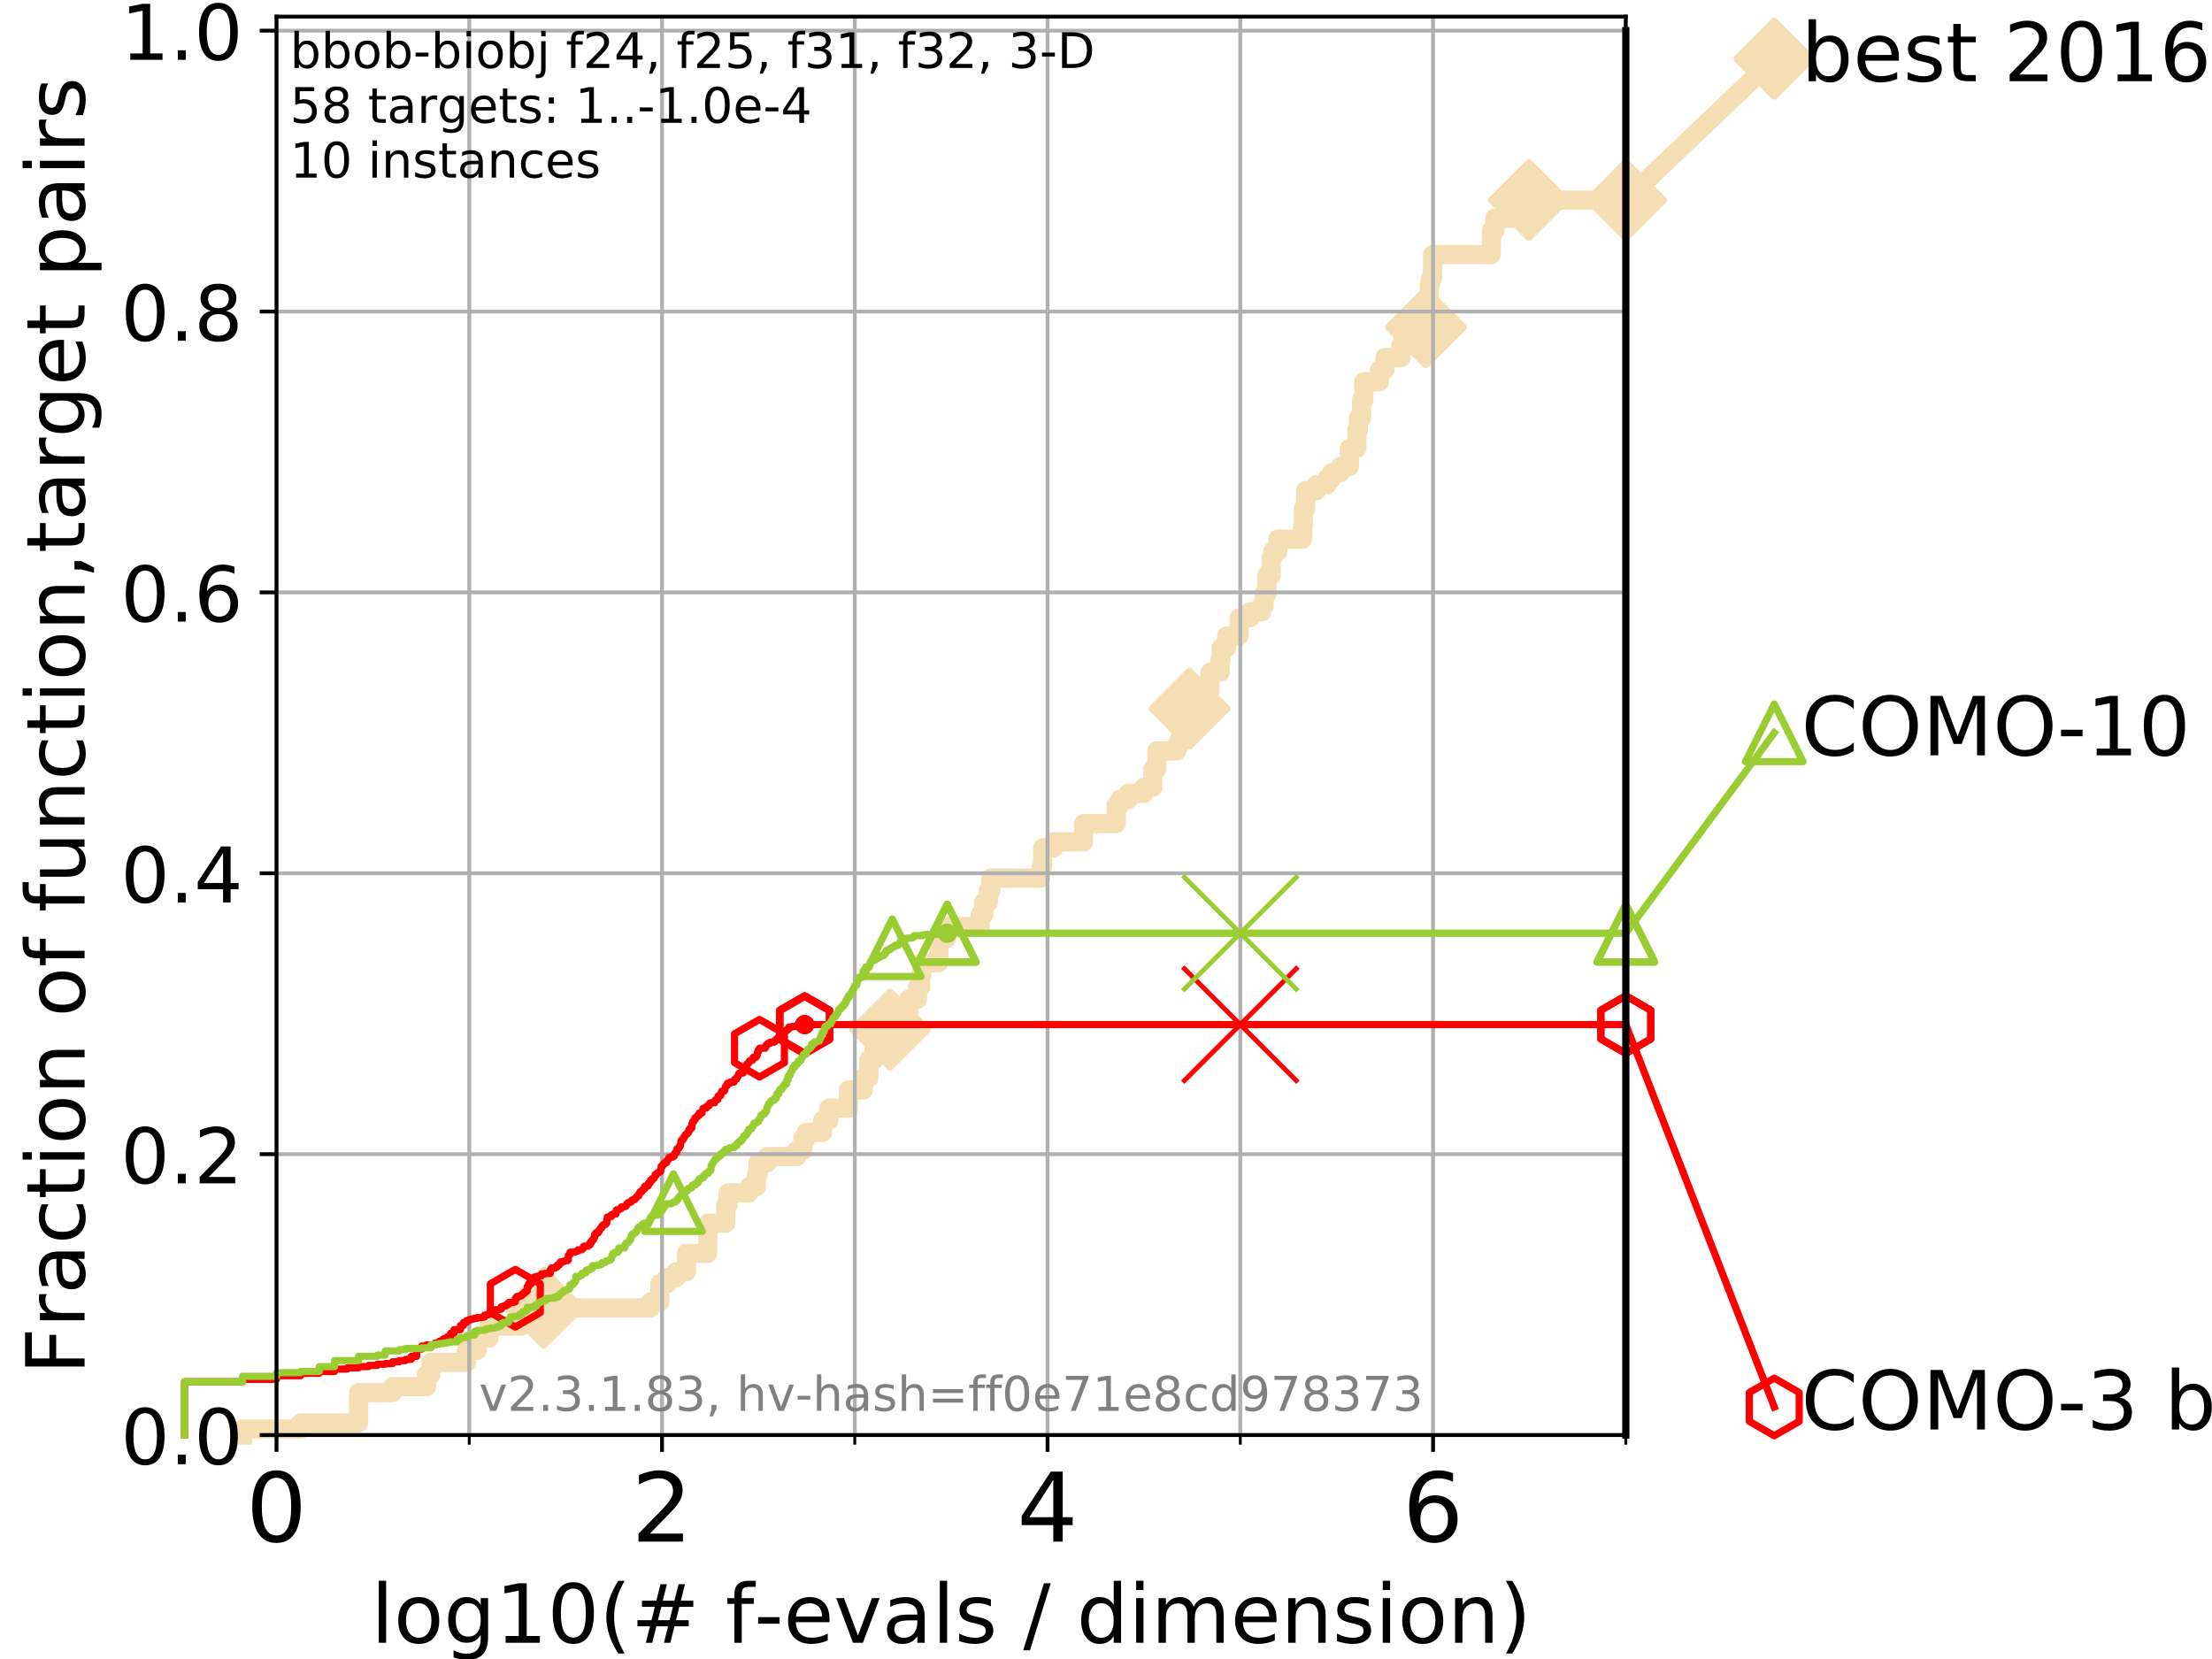 <?xml version="1.0" encoding="utf-8" standalone="no"?>
<!DOCTYPE svg PUBLIC "-//W3C//DTD SVG 1.1//EN"
  "http://www.w3.org/Graphics/SVG/1.1/DTD/svg11.dtd">
<!-- Created with matplotlib (https://matplotlib.org/) -->
<svg height="345.6pt" version="1.1" viewBox="0 0 460.8 345.6" width="460.8pt" xmlns="http://www.w3.org/2000/svg" xmlns:xlink="http://www.w3.org/1999/xlink">
 <defs>
  <style type="text/css">
*{stroke-linecap:butt;stroke-linejoin:round;}
  </style>
 </defs>
 <g id="figure_1">
  <g id="patch_1">
   <path d="M 0 345.6 
L 460.8 345.6 
L 460.8 0 
L 0 0 
z
" style="fill:#ffffff;"/>
  </g>
  <g id="axes_1">
   <g id="patch_2">
    <path d="M 57.6 298.944 
L 338.688 298.944 
L 338.688 3.456 
L 57.6 3.456 
z
" style="fill:#ffffff;"/>
   </g>
   <g id="line2d_1">
    <path d="M 50.529 298.944 
L 50.529 297.683 
L 62.617 297.683 
L 62.617 296.422 
L 74.705 296.422 
L 74.705 290.117 
L 81.776 290.117 
L 81.776 288.856 
L 88.847 288.856 
L 88.847 286.334 
L 89.79 286.334 
L 89.79 283.811 
L 97.164 283.811 
L 97.164 281.289 
L 99.418 281.289 
L 99.418 278.767 
L 101.878 278.767 
L 101.878 276.245 
L 108.64 276.245 
L 108.64 273.723 
L 113.264 273.723 
L 113.264 272.462 
L 135.549 272.462 
L 135.549 271.201 
L 137.439 271.201 
L 137.439 267.418 
L 138.927 267.418 
L 138.927 266.157 
L 140.847 266.157 
L 140.847 264.896 
L 143.015 264.896 
L 143.015 261.113 
L 147.402 261.113 
L 147.503 254.807 
L 151.179 254.807 
L 151.179 251.024 
L 151.661 251.024 
L 151.661 248.502 
L 156.032 248.502 
L 156.032 247.241 
L 157.567 247.241 
L 157.567 244.719 
L 157.939 244.719 
L 157.939 242.197 
L 159.841 242.197 
L 159.841 240.936 
L 165.943 240.936 
L 165.943 239.675 
L 167.245 239.675 
L 167.245 237.153 
L 167.944 237.153 
L 167.944 235.892 
L 171.366 235.892 
L 171.366 233.37 
L 172.689 233.37 
L 172.689 230.848 
L 176.744 230.848 
L 176.744 227.064 
L 179.844 227.064 
L 179.844 224.542 
L 180.987 224.542 
L 180.987 220.759 
L 182.092 220.759 
L 182.092 216.976 
L 182.802 216.976 
L 182.802 214.454 
L 185.406 214.454 
L 185.406 210.671 
L 189.29 210.671 
L 189.29 208.149 
L 191.127 208.149 
L 191.127 205.627 
L 191.806 205.627 
L 191.806 203.105 
L 192.034 203.105 
L 192.034 200.583 
L 195.536 200.583 
L 195.625 195.538 
L 197.163 195.538 
L 197.163 193.016 
L 204.186 193.016 
L 204.186 190.494 
L 204.921 190.494 
L 204.921 187.972 
L 205.891 187.972 
L 205.891 185.45 
L 206.439 185.45 
L 206.439 182.928 
L 216.796 182.928 
L 216.796 181.667 
L 216.921 181.667 
L 216.921 180.406 
L 217.209 180.406 
L 217.209 176.623 
L 219.52 176.623 
L 219.52 175.362 
L 225.726 175.362 
L 225.726 171.578 
L 232.527 171.578 
L 232.527 167.795 
L 233.268 167.795 
L 233.268 166.534 
L 235.048 166.534 
L 235.048 165.273 
L 238.311 165.273 
L 238.311 164.012 
L 240.122 164.012 
L 240.122 160.229 
L 240.988 160.229 
L 240.988 156.446 
L 245.138 156.446 
L 245.138 155.185 
L 245.71 155.185 
L 245.71 153.924 
L 247.377 153.924 
L 247.377 151.402 
L 247.797 151.402 
L 247.797 147.619 
L 249.308 147.619 
L 249.308 143.835 
L 252.072 143.835 
L 252.072 140.052 
L 254.167 140.052 
L 254.167 137.53 
L 254.369 137.53 
L 254.369 135.008 
L 255.474 135.008 
L 255.544 132.486 
L 258.118 132.486 
L 258.118 128.703 
L 260.366 128.703 
L 260.366 127.442 
L 262.867 127.442 
L 262.867 126.181 
L 263.338 126.181 
L 263.338 123.659 
L 263.923 123.659 
L 263.923 119.876 
L 264.826 119.876 
L 264.826 116.093 
L 265.144 116.093 
L 265.144 114.831 
L 266.175 114.831 
L 266.175 112.309 
L 271.327 112.309 
L 271.327 109.787 
L 271.5 109.787 
L 271.5 106.004 
L 271.967 106.004 
L 271.967 102.221 
L 274.227 102.221 
L 274.227 100.96 
L 276.435 100.96 
L 276.435 99.699 
L 277.418 99.699 
L 277.418 98.438 
L 279.233 98.438 
L 279.233 97.177 
L 281.103 97.177 
L 281.103 93.394 
L 282.665 93.394 
L 282.665 89.611 
L 282.965 89.611 
L 282.965 87.088 
L 283.642 87.088 
L 283.642 83.305 
L 284.096 83.305 
L 284.096 79.522 
L 287.372 79.522 
L 287.372 77 
L 288.514 77 
L 288.514 74.478 
L 291.86 74.478 
L 291.86 71.956 
L 292.3 71.956 
L 292.3 70.695 
L 297.021 70.695 
L 297.021 68.173 
L 297.149 68.173 
L 297.149 65.651 
L 297.325 65.651 
L 297.325 61.868 
L 297.746 61.868 
L 297.746 59.346 
L 297.963 59.346 
L 297.963 58.084 
L 298.394 58.084 
L 298.445 53.04 
L 310.646 53.04 
L 310.708 47.996 
L 311.417 47.996 
L 311.417 45.474 
L 318.501 45.474 
L 318.501 41.691 
L 338.688 41.691 
L 338.688 41.691 
" style="fill:none;stroke:#f5deb3;stroke-linecap:square;stroke-width:4;"/>
   </g>
   <g id="line2d_2">
    <defs>
     <path d="M 0 7.778 
L 7.778 0 
L 0 -7.778 
L -7.778 0 
z
" id="mfce80ba10c" style="stroke:#f5deb3;stroke-linejoin:miter;stroke-width:1.5;"/>
    </defs>
    <g>
     <use style="fill:#f5deb3;stroke:#f5deb3;stroke-linejoin:miter;stroke-width:1.5;" x="113.264" xlink:href="#mfce80ba10c" y="272.462"/>
     <use style="fill:#f5deb3;stroke:#f5deb3;stroke-linejoin:miter;stroke-width:1.5;" x="185.406" xlink:href="#mfce80ba10c" y="214.454"/>
     <use style="fill:#f5deb3;stroke:#f5deb3;stroke-linejoin:miter;stroke-width:1.5;" x="247.797" xlink:href="#mfce80ba10c" y="147.619"/>
     <use style="fill:#f5deb3;stroke:#f5deb3;stroke-linejoin:miter;stroke-width:1.5;" x="297.021" xlink:href="#mfce80ba10c" y="68.173"/>
     <use style="fill:#f5deb3;stroke:#f5deb3;stroke-linejoin:miter;stroke-width:1.5;" x="318.501" xlink:href="#mfce80ba10c" y="41.691"/>
     <use style="fill:#f5deb3;stroke:#f5deb3;stroke-linejoin:miter;stroke-width:1.5;" x="338.688" xlink:href="#mfce80ba10c" y="41.691"/>
    </g>
   </g>
   <g id="line2d_3">
    <path style="fill:none;stroke:#f5deb3;stroke-linecap:square;stroke-width:4;"/>
    <g/>
   </g>
   <g id="line2d_4">
    <path d="M 338.688 41.691 
L 369.608 12.233 
" style="fill:none;stroke:#f5deb3;stroke-linecap:square;stroke-width:4;"/>
    <g>
     <use style="fill:#f5deb3;stroke:#f5deb3;stroke-linejoin:miter;stroke-width:1.5;" x="338.688" xlink:href="#mfce80ba10c" y="41.691"/>
     <use style="fill:#f5deb3;stroke:#f5deb3;stroke-linejoin:miter;stroke-width:1.5;" x="369.608" xlink:href="#mfce80ba10c" y="12.233"/>
    </g>
   </g>
   <g id="matplotlib.axis_1">
    <g id="xtick_1">
     <g id="line2d_5">
      <path clip-path="url(#p3883d87064)" d="M 57.6 298.944 
L 57.6 3.456 
" style="fill:none;stroke:#b0b0b0;stroke-linecap:square;stroke-width:0.8;"/>
     </g>
     <g id="line2d_6">
      <defs>
       <path d="M 0 0 
L 0 3.5 
" id="m08a21021c6" style="stroke:#000000;stroke-width:0.8;"/>
      </defs>
      <g>
       <use style="stroke:#000000;stroke-width:0.8;" x="57.6" xlink:href="#m08a21021c6" y="298.944"/>
      </g>
     </g>
     <g id="text_1">
      <!-- 0 -->
      <defs>
       <path d="M 31.781 66.406 
Q 24.172 66.406 20.328 58.906 
Q 16.5 51.422 16.5 36.375 
Q 16.5 21.391 20.328 13.891 
Q 24.172 6.391 31.781 6.391 
Q 39.453 6.391 43.281 13.891 
Q 47.125 21.391 47.125 36.375 
Q 47.125 51.422 43.281 58.906 
Q 39.453 66.406 31.781 66.406 
z
M 31.781 74.219 
Q 44.047 74.219 50.516 64.516 
Q 56.984 54.828 56.984 36.375 
Q 56.984 17.969 50.516 8.266 
Q 44.047 -1.422 31.781 -1.422 
Q 19.531 -1.422 13.062 8.266 
Q 6.594 17.969 6.594 36.375 
Q 6.594 54.828 13.062 64.516 
Q 19.531 74.219 31.781 74.219 
z
" id="DejaVuSans-48"/>
      </defs>
      <g transform="translate(51.237 321.141)scale(0.2 -0.2)">
       <use xlink:href="#DejaVuSans-48"/>
      </g>
     </g>
    </g>
    <g id="xtick_2">
     <g id="line2d_7">
      <path clip-path="url(#p3883d87064)" d="M 137.911 298.944 
L 137.911 3.456 
" style="fill:none;stroke:#b0b0b0;stroke-linecap:square;stroke-width:0.8;"/>
     </g>
     <g id="line2d_8">
      <g>
       <use style="stroke:#000000;stroke-width:0.8;" x="137.911" xlink:href="#m08a21021c6" y="298.944"/>
      </g>
     </g>
     <g id="text_2">
      <!-- 2 -->
      <defs>
       <path d="M 19.188 8.297 
L 53.609 8.297 
L 53.609 0 
L 7.328 0 
L 7.328 8.297 
Q 12.938 14.109 22.625 23.891 
Q 32.328 33.688 34.812 36.531 
Q 39.547 41.844 41.422 45.531 
Q 43.312 49.219 43.312 52.781 
Q 43.312 58.594 39.234 62.25 
Q 35.156 65.922 28.609 65.922 
Q 23.969 65.922 18.812 64.312 
Q 13.672 62.703 7.812 59.422 
L 7.812 69.391 
Q 13.766 71.781 18.938 73 
Q 24.125 74.219 28.422 74.219 
Q 39.75 74.219 46.484 68.547 
Q 53.219 62.891 53.219 53.422 
Q 53.219 48.922 51.531 44.891 
Q 49.859 40.875 45.406 35.406 
Q 44.188 33.984 37.641 27.219 
Q 31.109 20.453 19.188 8.297 
z
" id="DejaVuSans-50"/>
      </defs>
      <g transform="translate(131.548 321.141)scale(0.2 -0.2)">
       <use xlink:href="#DejaVuSans-50"/>
      </g>
     </g>
    </g>
    <g id="xtick_3">
     <g id="line2d_9">
      <path clip-path="url(#p3883d87064)" d="M 218.222 298.944 
L 218.222 3.456 
" style="fill:none;stroke:#b0b0b0;stroke-linecap:square;stroke-width:0.8;"/>
     </g>
     <g id="line2d_10">
      <g>
       <use style="stroke:#000000;stroke-width:0.8;" x="218.222" xlink:href="#m08a21021c6" y="298.944"/>
      </g>
     </g>
     <g id="text_3">
      <!-- 4 -->
      <defs>
       <path d="M 37.797 64.312 
L 12.891 25.391 
L 37.797 25.391 
z
M 35.203 72.906 
L 47.609 72.906 
L 47.609 25.391 
L 58.016 25.391 
L 58.016 17.188 
L 47.609 17.188 
L 47.609 0 
L 37.797 0 
L 37.797 17.188 
L 4.891 17.188 
L 4.891 26.703 
z
" id="DejaVuSans-52"/>
      </defs>
      <g transform="translate(211.859 321.141)scale(0.2 -0.2)">
       <use xlink:href="#DejaVuSans-52"/>
      </g>
     </g>
    </g>
    <g id="xtick_4">
     <g id="line2d_11">
      <path clip-path="url(#p3883d87064)" d="M 298.533 298.944 
L 298.533 3.456 
" style="fill:none;stroke:#b0b0b0;stroke-linecap:square;stroke-width:0.8;"/>
     </g>
     <g id="line2d_12">
      <g>
       <use style="stroke:#000000;stroke-width:0.8;" x="298.533" xlink:href="#m08a21021c6" y="298.944"/>
      </g>
     </g>
     <g id="text_4">
      <!-- 6 -->
      <defs>
       <path d="M 33.016 40.375 
Q 26.375 40.375 22.484 35.828 
Q 18.609 31.297 18.609 23.391 
Q 18.609 15.531 22.484 10.953 
Q 26.375 6.391 33.016 6.391 
Q 39.656 6.391 43.531 10.953 
Q 47.406 15.531 47.406 23.391 
Q 47.406 31.297 43.531 35.828 
Q 39.656 40.375 33.016 40.375 
z
M 52.594 71.297 
L 52.594 62.312 
Q 48.875 64.062 45.094 64.984 
Q 41.312 65.922 37.594 65.922 
Q 27.828 65.922 22.672 59.328 
Q 17.531 52.734 16.797 39.406 
Q 19.672 43.656 24.016 45.922 
Q 28.375 48.188 33.594 48.188 
Q 44.578 48.188 50.953 41.516 
Q 57.328 34.859 57.328 23.391 
Q 57.328 12.156 50.688 5.359 
Q 44.047 -1.422 33.016 -1.422 
Q 20.359 -1.422 13.672 8.266 
Q 6.984 17.969 6.984 36.375 
Q 6.984 53.656 15.188 63.938 
Q 23.391 74.219 37.203 74.219 
Q 40.922 74.219 44.703 73.484 
Q 48.484 72.75 52.594 71.297 
z
" id="DejaVuSans-54"/>
      </defs>
      <g transform="translate(292.17 321.141)scale(0.2 -0.2)">
       <use xlink:href="#DejaVuSans-54"/>
      </g>
     </g>
    </g>
    <g id="xtick_5">
     <g id="line2d_13">
      <path clip-path="url(#p3883d87064)" d="M 97.755 298.944 
L 97.755 3.456 
" style="fill:none;stroke:#b0b0b0;stroke-linecap:square;stroke-width:0.8;"/>
     </g>
     <g id="line2d_14">
      <defs>
       <path d="M 0 0 
L 0 2 
" id="m43abb80462" style="stroke:#000000;stroke-width:0.6;"/>
      </defs>
      <g>
       <use style="stroke:#000000;stroke-width:0.6;" x="97.755" xlink:href="#m43abb80462" y="298.944"/>
      </g>
     </g>
    </g>
    <g id="xtick_6">
     <g id="line2d_15">
      <path clip-path="url(#p3883d87064)" d="M 178.066 298.944 
L 178.066 3.456 
" style="fill:none;stroke:#b0b0b0;stroke-linecap:square;stroke-width:0.8;"/>
     </g>
     <g id="line2d_16">
      <g>
       <use style="stroke:#000000;stroke-width:0.6;" x="178.066" xlink:href="#m43abb80462" y="298.944"/>
      </g>
     </g>
    </g>
    <g id="xtick_7">
     <g id="line2d_17">
      <path clip-path="url(#p3883d87064)" d="M 258.377 298.944 
L 258.377 3.456 
" style="fill:none;stroke:#b0b0b0;stroke-linecap:square;stroke-width:0.8;"/>
     </g>
     <g id="line2d_18">
      <g>
       <use style="stroke:#000000;stroke-width:0.6;" x="258.377" xlink:href="#m43abb80462" y="298.944"/>
      </g>
     </g>
    </g>
    <g id="xtick_8">
     <g id="line2d_19">
      <path clip-path="url(#p3883d87064)" d="M 338.688 298.944 
L 338.688 3.456 
" style="fill:none;stroke:#b0b0b0;stroke-linecap:square;stroke-width:0.8;"/>
     </g>
     <g id="line2d_20">
      <g>
       <use style="stroke:#000000;stroke-width:0.6;" x="338.688" xlink:href="#m43abb80462" y="298.944"/>
      </g>
     </g>
    </g>
    <g id="text_5">
     <!-- log10(# f-evals / dimension) -->
     <defs>
      <path d="M 9.422 75.984 
L 18.406 75.984 
L 18.406 0 
L 9.422 0 
z
" id="DejaVuSans-108"/>
      <path d="M 30.609 48.391 
Q 23.391 48.391 19.188 42.75 
Q 14.984 37.109 14.984 27.297 
Q 14.984 17.484 19.156 11.844 
Q 23.344 6.203 30.609 6.203 
Q 37.797 6.203 41.984 11.859 
Q 46.188 17.531 46.188 27.297 
Q 46.188 37.016 41.984 42.703 
Q 37.797 48.391 30.609 48.391 
z
M 30.609 56 
Q 42.328 56 49.016 48.375 
Q 55.719 40.766 55.719 27.297 
Q 55.719 13.875 49.016 6.219 
Q 42.328 -1.422 30.609 -1.422 
Q 18.844 -1.422 12.172 6.219 
Q 5.516 13.875 5.516 27.297 
Q 5.516 40.766 12.172 48.375 
Q 18.844 56 30.609 56 
z
" id="DejaVuSans-111"/>
      <path d="M 45.406 27.984 
Q 45.406 37.75 41.375 43.109 
Q 37.359 48.484 30.078 48.484 
Q 22.859 48.484 18.828 43.109 
Q 14.797 37.75 14.797 27.984 
Q 14.797 18.266 18.828 12.891 
Q 22.859 7.516 30.078 7.516 
Q 37.359 7.516 41.375 12.891 
Q 45.406 18.266 45.406 27.984 
z
M 54.391 6.781 
Q 54.391 -7.172 48.188 -13.984 
Q 42 -20.797 29.203 -20.797 
Q 24.469 -20.797 20.266 -20.094 
Q 16.062 -19.391 12.109 -17.922 
L 12.109 -9.188 
Q 16.062 -11.328 19.922 -12.344 
Q 23.781 -13.375 27.781 -13.375 
Q 36.625 -13.375 41.016 -8.766 
Q 45.406 -4.156 45.406 5.172 
L 45.406 9.625 
Q 42.625 4.781 38.281 2.391 
Q 33.938 0 27.875 0 
Q 17.828 0 11.672 7.656 
Q 5.516 15.328 5.516 27.984 
Q 5.516 40.672 11.672 48.328 
Q 17.828 56 27.875 56 
Q 33.938 56 38.281 53.609 
Q 42.625 51.219 45.406 46.391 
L 45.406 54.688 
L 54.391 54.688 
z
" id="DejaVuSans-103"/>
      <path d="M 12.406 8.297 
L 28.516 8.297 
L 28.516 63.922 
L 10.984 60.406 
L 10.984 69.391 
L 28.422 72.906 
L 38.281 72.906 
L 38.281 8.297 
L 54.391 8.297 
L 54.391 0 
L 12.406 0 
z
" id="DejaVuSans-49"/>
      <path d="M 31 75.875 
Q 24.469 64.656 21.281 53.656 
Q 18.109 42.672 18.109 31.391 
Q 18.109 20.125 21.312 9.062 
Q 24.516 -2 31 -13.188 
L 23.188 -13.188 
Q 15.875 -1.703 12.234 9.375 
Q 8.594 20.453 8.594 31.391 
Q 8.594 42.281 12.203 53.312 
Q 15.828 64.359 23.188 75.875 
z
" id="DejaVuSans-40"/>
      <path d="M 51.125 44 
L 36.922 44 
L 32.812 27.688 
L 47.125 27.688 
z
M 43.797 71.781 
L 38.719 51.516 
L 52.984 51.516 
L 58.109 71.781 
L 65.922 71.781 
L 60.891 51.516 
L 76.125 51.516 
L 76.125 44 
L 58.984 44 
L 54.984 27.688 
L 70.516 27.688 
L 70.516 20.219 
L 53.078 20.219 
L 48 0 
L 40.188 0 
L 45.219 20.219 
L 30.906 20.219 
L 25.875 0 
L 18.016 0 
L 23.094 20.219 
L 7.719 20.219 
L 7.719 27.688 
L 24.906 27.688 
L 29 44 
L 13.281 44 
L 13.281 51.516 
L 30.906 51.516 
L 35.891 71.781 
z
" id="DejaVuSans-35"/>
      <path id="DejaVuSans-32"/>
      <path d="M 37.109 75.984 
L 37.109 68.5 
L 28.516 68.5 
Q 23.688 68.5 21.797 66.547 
Q 19.922 64.594 19.922 59.516 
L 19.922 54.688 
L 34.719 54.688 
L 34.719 47.703 
L 19.922 47.703 
L 19.922 0 
L 10.891 0 
L 10.891 47.703 
L 2.297 47.703 
L 2.297 54.688 
L 10.891 54.688 
L 10.891 58.5 
Q 10.891 67.625 15.141 71.797 
Q 19.391 75.984 28.609 75.984 
z
" id="DejaVuSans-102"/>
      <path d="M 4.891 31.391 
L 31.203 31.391 
L 31.203 23.391 
L 4.891 23.391 
z
" id="DejaVuSans-45"/>
      <path d="M 56.203 29.594 
L 56.203 25.203 
L 14.891 25.203 
Q 15.484 15.922 20.484 11.062 
Q 25.484 6.203 34.422 6.203 
Q 39.594 6.203 44.453 7.469 
Q 49.312 8.734 54.109 11.281 
L 54.109 2.781 
Q 49.266 0.734 44.188 -0.344 
Q 39.109 -1.422 33.891 -1.422 
Q 20.797 -1.422 13.156 6.188 
Q 5.516 13.812 5.516 26.812 
Q 5.516 40.234 12.766 48.109 
Q 20.016 56 32.328 56 
Q 43.359 56 49.781 48.891 
Q 56.203 41.797 56.203 29.594 
z
M 47.219 32.234 
Q 47.125 39.594 43.094 43.984 
Q 39.062 48.391 32.422 48.391 
Q 24.906 48.391 20.391 44.141 
Q 15.875 39.891 15.188 32.172 
z
" id="DejaVuSans-101"/>
      <path d="M 2.984 54.688 
L 12.5 54.688 
L 29.594 8.797 
L 46.688 54.688 
L 56.203 54.688 
L 35.688 0 
L 23.484 0 
z
" id="DejaVuSans-118"/>
      <path d="M 34.281 27.484 
Q 23.391 27.484 19.188 25 
Q 14.984 22.516 14.984 16.5 
Q 14.984 11.719 18.141 8.906 
Q 21.297 6.109 26.703 6.109 
Q 34.188 6.109 38.703 11.406 
Q 43.219 16.703 43.219 25.484 
L 43.219 27.484 
z
M 52.203 31.203 
L 52.203 0 
L 43.219 0 
L 43.219 8.297 
Q 40.141 3.328 35.547 0.953 
Q 30.953 -1.422 24.312 -1.422 
Q 15.922 -1.422 10.953 3.297 
Q 6 8.016 6 15.922 
Q 6 25.141 12.172 29.828 
Q 18.359 34.516 30.609 34.516 
L 43.219 34.516 
L 43.219 35.406 
Q 43.219 41.609 39.141 45 
Q 35.062 48.391 27.688 48.391 
Q 23 48.391 18.547 47.266 
Q 14.109 46.141 10.016 43.891 
L 10.016 52.203 
Q 14.938 54.109 19.578 55.047 
Q 24.219 56 28.609 56 
Q 40.484 56 46.344 49.844 
Q 52.203 43.703 52.203 31.203 
z
" id="DejaVuSans-97"/>
      <path d="M 44.281 53.078 
L 44.281 44.578 
Q 40.484 46.531 36.375 47.5 
Q 32.281 48.484 27.875 48.484 
Q 21.188 48.484 17.844 46.438 
Q 14.5 44.391 14.5 40.281 
Q 14.5 37.156 16.891 35.375 
Q 19.281 33.594 26.516 31.984 
L 29.594 31.297 
Q 39.156 29.25 43.188 25.516 
Q 47.219 21.781 47.219 15.094 
Q 47.219 7.469 41.188 3.016 
Q 35.156 -1.422 24.609 -1.422 
Q 20.219 -1.422 15.453 -0.562 
Q 10.688 0.297 5.422 2 
L 5.422 11.281 
Q 10.406 8.688 15.234 7.391 
Q 20.062 6.109 24.812 6.109 
Q 31.156 6.109 34.562 8.281 
Q 37.984 10.453 37.984 14.406 
Q 37.984 18.062 35.516 20.016 
Q 33.062 21.969 24.703 23.781 
L 21.578 24.516 
Q 13.234 26.266 9.516 29.906 
Q 5.812 33.547 5.812 39.891 
Q 5.812 47.609 11.281 51.797 
Q 16.75 56 26.812 56 
Q 31.781 56 36.172 55.266 
Q 40.578 54.547 44.281 53.078 
z
" id="DejaVuSans-115"/>
      <path d="M 25.391 72.906 
L 33.688 72.906 
L 8.297 -9.281 
L 0 -9.281 
z
" id="DejaVuSans-47"/>
      <path d="M 45.406 46.391 
L 45.406 75.984 
L 54.391 75.984 
L 54.391 0 
L 45.406 0 
L 45.406 8.203 
Q 42.578 3.328 38.25 0.953 
Q 33.938 -1.422 27.875 -1.422 
Q 17.969 -1.422 11.734 6.484 
Q 5.516 14.406 5.516 27.297 
Q 5.516 40.188 11.734 48.094 
Q 17.969 56 27.875 56 
Q 33.938 56 38.25 53.625 
Q 42.578 51.266 45.406 46.391 
z
M 14.797 27.297 
Q 14.797 17.391 18.875 11.75 
Q 22.953 6.109 30.078 6.109 
Q 37.203 6.109 41.297 11.75 
Q 45.406 17.391 45.406 27.297 
Q 45.406 37.203 41.297 42.844 
Q 37.203 48.484 30.078 48.484 
Q 22.953 48.484 18.875 42.844 
Q 14.797 37.203 14.797 27.297 
z
" id="DejaVuSans-100"/>
      <path d="M 9.422 54.688 
L 18.406 54.688 
L 18.406 0 
L 9.422 0 
z
M 9.422 75.984 
L 18.406 75.984 
L 18.406 64.594 
L 9.422 64.594 
z
" id="DejaVuSans-105"/>
      <path d="M 52 44.188 
Q 55.375 50.25 60.062 53.125 
Q 64.75 56 71.094 56 
Q 79.641 56 84.281 50.016 
Q 88.922 44.047 88.922 33.016 
L 88.922 0 
L 79.891 0 
L 79.891 32.719 
Q 79.891 40.578 77.094 44.375 
Q 74.312 48.188 68.609 48.188 
Q 61.625 48.188 57.562 43.547 
Q 53.516 38.922 53.516 30.906 
L 53.516 0 
L 44.484 0 
L 44.484 32.719 
Q 44.484 40.625 41.703 44.406 
Q 38.922 48.188 33.109 48.188 
Q 26.219 48.188 22.156 43.531 
Q 18.109 38.875 18.109 30.906 
L 18.109 0 
L 9.078 0 
L 9.078 54.688 
L 18.109 54.688 
L 18.109 46.188 
Q 21.188 51.219 25.484 53.609 
Q 29.781 56 35.688 56 
Q 41.656 56 45.828 52.969 
Q 50 49.953 52 44.188 
z
" id="DejaVuSans-109"/>
      <path d="M 54.891 33.016 
L 54.891 0 
L 45.906 0 
L 45.906 32.719 
Q 45.906 40.484 42.875 44.328 
Q 39.844 48.188 33.797 48.188 
Q 26.516 48.188 22.312 43.547 
Q 18.109 38.922 18.109 30.906 
L 18.109 0 
L 9.078 0 
L 9.078 54.688 
L 18.109 54.688 
L 18.109 46.188 
Q 21.344 51.125 25.703 53.562 
Q 30.078 56 35.797 56 
Q 45.219 56 50.047 50.172 
Q 54.891 44.344 54.891 33.016 
z
" id="DejaVuSans-110"/>
      <path d="M 8.016 75.875 
L 15.828 75.875 
Q 23.141 64.359 26.781 53.312 
Q 30.422 42.281 30.422 31.391 
Q 30.422 20.453 26.781 9.375 
Q 23.141 -1.703 15.828 -13.188 
L 8.016 -13.188 
Q 14.5 -2 17.703 9.062 
Q 20.906 20.125 20.906 31.391 
Q 20.906 42.672 17.703 53.656 
Q 14.5 64.656 8.016 75.875 
z
" id="DejaVuSans-41"/>
     </defs>
     <g transform="translate(77.303 342.218)scale(0.17 -0.17)">
      <use xlink:href="#DejaVuSans-108"/>
      <use x="27.783" xlink:href="#DejaVuSans-111"/>
      <use x="88.965" xlink:href="#DejaVuSans-103"/>
      <use x="152.441" xlink:href="#DejaVuSans-49"/>
      <use x="216.064" xlink:href="#DejaVuSans-48"/>
      <use x="279.688" xlink:href="#DejaVuSans-40"/>
      <use x="318.701" xlink:href="#DejaVuSans-35"/>
      <use x="402.49" xlink:href="#DejaVuSans-32"/>
      <use x="434.277" xlink:href="#DejaVuSans-102"/>
      <use x="469.404" xlink:href="#DejaVuSans-45"/>
      <use x="505.488" xlink:href="#DejaVuSans-101"/>
      <use x="567.012" xlink:href="#DejaVuSans-118"/>
      <use x="626.191" xlink:href="#DejaVuSans-97"/>
      <use x="687.471" xlink:href="#DejaVuSans-108"/>
      <use x="715.254" xlink:href="#DejaVuSans-115"/>
      <use x="767.354" xlink:href="#DejaVuSans-32"/>
      <use x="799.141" xlink:href="#DejaVuSans-47"/>
      <use x="832.832" xlink:href="#DejaVuSans-32"/>
      <use x="864.619" xlink:href="#DejaVuSans-100"/>
      <use x="928.096" xlink:href="#DejaVuSans-105"/>
      <use x="955.879" xlink:href="#DejaVuSans-109"/>
      <use x="1053.291" xlink:href="#DejaVuSans-101"/>
      <use x="1114.814" xlink:href="#DejaVuSans-110"/>
      <use x="1178.193" xlink:href="#DejaVuSans-115"/>
      <use x="1230.293" xlink:href="#DejaVuSans-105"/>
      <use x="1258.076" xlink:href="#DejaVuSans-111"/>
      <use x="1319.258" xlink:href="#DejaVuSans-110"/>
      <use x="1382.637" xlink:href="#DejaVuSans-41"/>
     </g>
    </g>
   </g>
   <g id="matplotlib.axis_2">
    <g id="ytick_1">
     <g id="line2d_21">
      <path clip-path="url(#p3883d87064)" d="M 57.6 298.944 
L 338.688 298.944 
" style="fill:none;stroke:#b0b0b0;stroke-linecap:square;stroke-width:0.8;"/>
     </g>
     <g id="line2d_22">
      <defs>
       <path d="M 0 0 
L -3.5 0 
" id="m4055f7c8ed" style="stroke:#000000;stroke-width:0.8;"/>
      </defs>
      <g>
       <use style="stroke:#000000;stroke-width:0.8;" x="57.6" xlink:href="#m4055f7c8ed" y="298.944"/>
      </g>
     </g>
     <g id="text_6">
      <!-- 0.0 -->
      <defs>
       <path d="M 10.688 12.406 
L 21 12.406 
L 21 0 
L 10.688 0 
z
" id="DejaVuSans-46"/>
      </defs>
      <g transform="translate(25.155 305.023)scale(0.16 -0.16)">
       <use xlink:href="#DejaVuSans-48"/>
       <use x="63.623" xlink:href="#DejaVuSans-46"/>
       <use x="95.41" xlink:href="#DejaVuSans-48"/>
      </g>
     </g>
    </g>
    <g id="ytick_2">
     <g id="line2d_23">
      <path clip-path="url(#p3883d87064)" d="M 57.6 240.432 
L 338.688 240.432 
" style="fill:none;stroke:#b0b0b0;stroke-linecap:square;stroke-width:0.8;"/>
     </g>
     <g id="line2d_24">
      <g>
       <use style="stroke:#000000;stroke-width:0.8;" x="57.6" xlink:href="#m4055f7c8ed" y="240.432"/>
      </g>
     </g>
     <g id="text_7">
      <!-- 0.2 -->
      <g transform="translate(25.155 246.51)scale(0.16 -0.16)">
       <use xlink:href="#DejaVuSans-48"/>
       <use x="63.623" xlink:href="#DejaVuSans-46"/>
       <use x="95.41" xlink:href="#DejaVuSans-50"/>
      </g>
     </g>
    </g>
    <g id="ytick_3">
     <g id="line2d_25">
      <path clip-path="url(#p3883d87064)" d="M 57.6 181.919 
L 338.688 181.919 
" style="fill:none;stroke:#b0b0b0;stroke-linecap:square;stroke-width:0.8;"/>
     </g>
     <g id="line2d_26">
      <g>
       <use style="stroke:#000000;stroke-width:0.8;" x="57.6" xlink:href="#m4055f7c8ed" y="181.919"/>
      </g>
     </g>
     <g id="text_8">
      <!-- 0.4 -->
      <g transform="translate(25.155 187.998)scale(0.16 -0.16)">
       <use xlink:href="#DejaVuSans-48"/>
       <use x="63.623" xlink:href="#DejaVuSans-46"/>
       <use x="95.41" xlink:href="#DejaVuSans-52"/>
      </g>
     </g>
    </g>
    <g id="ytick_4">
     <g id="line2d_27">
      <path clip-path="url(#p3883d87064)" d="M 57.6 123.407 
L 338.688 123.407 
" style="fill:none;stroke:#b0b0b0;stroke-linecap:square;stroke-width:0.8;"/>
     </g>
     <g id="line2d_28">
      <g>
       <use style="stroke:#000000;stroke-width:0.8;" x="57.6" xlink:href="#m4055f7c8ed" y="123.407"/>
      </g>
     </g>
     <g id="text_9">
      <!-- 0.6 -->
      <g transform="translate(25.155 129.485)scale(0.16 -0.16)">
       <use xlink:href="#DejaVuSans-48"/>
       <use x="63.623" xlink:href="#DejaVuSans-46"/>
       <use x="95.41" xlink:href="#DejaVuSans-54"/>
      </g>
     </g>
    </g>
    <g id="ytick_5">
     <g id="line2d_29">
      <path clip-path="url(#p3883d87064)" d="M 57.6 64.894 
L 338.688 64.894 
" style="fill:none;stroke:#b0b0b0;stroke-linecap:square;stroke-width:0.8;"/>
     </g>
     <g id="line2d_30">
      <g>
       <use style="stroke:#000000;stroke-width:0.8;" x="57.6" xlink:href="#m4055f7c8ed" y="64.894"/>
      </g>
     </g>
     <g id="text_10">
      <!-- 0.8 -->
      <defs>
       <path d="M 31.781 34.625 
Q 24.75 34.625 20.719 30.859 
Q 16.703 27.094 16.703 20.516 
Q 16.703 13.922 20.719 10.156 
Q 24.75 6.391 31.781 6.391 
Q 38.812 6.391 42.859 10.172 
Q 46.922 13.969 46.922 20.516 
Q 46.922 27.094 42.891 30.859 
Q 38.875 34.625 31.781 34.625 
z
M 21.922 38.812 
Q 15.578 40.375 12.031 44.719 
Q 8.5 49.078 8.5 55.328 
Q 8.5 64.062 14.719 69.141 
Q 20.953 74.219 31.781 74.219 
Q 42.672 74.219 48.875 69.141 
Q 55.078 64.062 55.078 55.328 
Q 55.078 49.078 51.531 44.719 
Q 48 40.375 41.703 38.812 
Q 48.828 37.156 52.797 32.312 
Q 56.781 27.484 56.781 20.516 
Q 56.781 9.906 50.312 4.234 
Q 43.844 -1.422 31.781 -1.422 
Q 19.734 -1.422 13.25 4.234 
Q 6.781 9.906 6.781 20.516 
Q 6.781 27.484 10.781 32.312 
Q 14.797 37.156 21.922 38.812 
z
M 18.312 54.391 
Q 18.312 48.734 21.844 45.562 
Q 25.391 42.391 31.781 42.391 
Q 38.141 42.391 41.719 45.562 
Q 45.312 48.734 45.312 54.391 
Q 45.312 60.062 41.719 63.234 
Q 38.141 66.406 31.781 66.406 
Q 25.391 66.406 21.844 63.234 
Q 18.312 60.062 18.312 54.391 
z
" id="DejaVuSans-56"/>
      </defs>
      <g transform="translate(25.155 70.973)scale(0.16 -0.16)">
       <use xlink:href="#DejaVuSans-48"/>
       <use x="63.623" xlink:href="#DejaVuSans-46"/>
       <use x="95.41" xlink:href="#DejaVuSans-56"/>
      </g>
     </g>
    </g>
    <g id="ytick_6">
     <g id="line2d_31">
      <path clip-path="url(#p3883d87064)" d="M 57.6 6.382 
L 338.688 6.382 
" style="fill:none;stroke:#b0b0b0;stroke-linecap:square;stroke-width:0.8;"/>
     </g>
     <g id="line2d_32">
      <g>
       <use style="stroke:#000000;stroke-width:0.8;" x="57.6" xlink:href="#m4055f7c8ed" y="6.382"/>
      </g>
     </g>
     <g id="text_11">
      <!-- 1.0 -->
      <g transform="translate(25.155 12.46)scale(0.16 -0.16)">
       <use xlink:href="#DejaVuSans-49"/>
       <use x="63.623" xlink:href="#DejaVuSans-46"/>
       <use x="95.41" xlink:href="#DejaVuSans-48"/>
      </g>
     </g>
    </g>
    <g id="text_12">
     <!-- Fraction of function,target pairs -->
     <defs>
      <path d="M 9.812 72.906 
L 51.703 72.906 
L 51.703 64.594 
L 19.672 64.594 
L 19.672 43.109 
L 48.578 43.109 
L 48.578 34.812 
L 19.672 34.812 
L 19.672 0 
L 9.812 0 
z
" id="DejaVuSans-70"/>
      <path d="M 41.109 46.297 
Q 39.594 47.172 37.812 47.578 
Q 36.031 48 33.891 48 
Q 26.266 48 22.188 43.047 
Q 18.109 38.094 18.109 28.812 
L 18.109 0 
L 9.078 0 
L 9.078 54.688 
L 18.109 54.688 
L 18.109 46.188 
Q 20.953 51.172 25.484 53.578 
Q 30.031 56 36.531 56 
Q 37.453 56 38.578 55.875 
Q 39.703 55.766 41.062 55.516 
z
" id="DejaVuSans-114"/>
      <path d="M 48.781 52.594 
L 48.781 44.188 
Q 44.969 46.297 41.141 47.344 
Q 37.312 48.391 33.406 48.391 
Q 24.656 48.391 19.812 42.844 
Q 14.984 37.312 14.984 27.297 
Q 14.984 17.281 19.812 11.734 
Q 24.656 6.203 33.406 6.203 
Q 37.312 6.203 41.141 7.25 
Q 44.969 8.297 48.781 10.406 
L 48.781 2.094 
Q 45.016 0.344 40.984 -0.531 
Q 36.969 -1.422 32.422 -1.422 
Q 20.062 -1.422 12.781 6.344 
Q 5.516 14.109 5.516 27.297 
Q 5.516 40.672 12.859 48.328 
Q 20.219 56 33.016 56 
Q 37.156 56 41.109 55.141 
Q 45.062 54.297 48.781 52.594 
z
" id="DejaVuSans-99"/>
      <path d="M 18.312 70.219 
L 18.312 54.688 
L 36.812 54.688 
L 36.812 47.703 
L 18.312 47.703 
L 18.312 18.016 
Q 18.312 11.328 20.141 9.422 
Q 21.969 7.516 27.594 7.516 
L 36.812 7.516 
L 36.812 0 
L 27.594 0 
Q 17.188 0 13.234 3.875 
Q 9.281 7.766 9.281 18.016 
L 9.281 47.703 
L 2.688 47.703 
L 2.688 54.688 
L 9.281 54.688 
L 9.281 70.219 
z
" id="DejaVuSans-116"/>
      <path d="M 8.5 21.578 
L 8.5 54.688 
L 17.484 54.688 
L 17.484 21.922 
Q 17.484 14.156 20.5 10.266 
Q 23.531 6.391 29.594 6.391 
Q 36.859 6.391 41.078 11.031 
Q 45.312 15.672 45.312 23.688 
L 45.312 54.688 
L 54.297 54.688 
L 54.297 0 
L 45.312 0 
L 45.312 8.406 
Q 42.047 3.422 37.719 1 
Q 33.406 -1.422 27.688 -1.422 
Q 18.266 -1.422 13.375 4.438 
Q 8.5 10.297 8.5 21.578 
z
M 31.109 56 
z
" id="DejaVuSans-117"/>
      <path d="M 11.719 12.406 
L 22.016 12.406 
L 22.016 4 
L 14.016 -11.625 
L 7.719 -11.625 
L 11.719 4 
z
" id="DejaVuSans-44"/>
      <path d="M 18.109 8.203 
L 18.109 -20.797 
L 9.078 -20.797 
L 9.078 54.688 
L 18.109 54.688 
L 18.109 46.391 
Q 20.953 51.266 25.266 53.625 
Q 29.594 56 35.594 56 
Q 45.562 56 51.781 48.094 
Q 58.016 40.188 58.016 27.297 
Q 58.016 14.406 51.781 6.484 
Q 45.562 -1.422 35.594 -1.422 
Q 29.594 -1.422 25.266 0.953 
Q 20.953 3.328 18.109 8.203 
z
M 48.688 27.297 
Q 48.688 37.203 44.609 42.844 
Q 40.531 48.484 33.406 48.484 
Q 26.266 48.484 22.188 42.844 
Q 18.109 37.203 18.109 27.297 
Q 18.109 17.391 22.188 11.75 
Q 26.266 6.109 33.406 6.109 
Q 40.531 6.109 44.609 11.75 
Q 48.688 17.391 48.688 27.297 
z
" id="DejaVuSans-112"/>
     </defs>
     <g transform="translate(17.62 286.339)rotate(-90)scale(0.17 -0.17)">
      <use xlink:href="#DejaVuSans-70"/>
      <use x="57.41" xlink:href="#DejaVuSans-114"/>
      <use x="98.523" xlink:href="#DejaVuSans-97"/>
      <use x="159.803" xlink:href="#DejaVuSans-99"/>
      <use x="214.783" xlink:href="#DejaVuSans-116"/>
      <use x="253.992" xlink:href="#DejaVuSans-105"/>
      <use x="281.775" xlink:href="#DejaVuSans-111"/>
      <use x="342.957" xlink:href="#DejaVuSans-110"/>
      <use x="406.336" xlink:href="#DejaVuSans-32"/>
      <use x="438.123" xlink:href="#DejaVuSans-111"/>
      <use x="499.305" xlink:href="#DejaVuSans-102"/>
      <use x="534.51" xlink:href="#DejaVuSans-32"/>
      <use x="566.297" xlink:href="#DejaVuSans-102"/>
      <use x="601.502" xlink:href="#DejaVuSans-117"/>
      <use x="664.881" xlink:href="#DejaVuSans-110"/>
      <use x="728.26" xlink:href="#DejaVuSans-99"/>
      <use x="783.24" xlink:href="#DejaVuSans-116"/>
      <use x="822.449" xlink:href="#DejaVuSans-105"/>
      <use x="850.232" xlink:href="#DejaVuSans-111"/>
      <use x="911.414" xlink:href="#DejaVuSans-110"/>
      <use x="974.793" xlink:href="#DejaVuSans-44"/>
      <use x="1006.58" xlink:href="#DejaVuSans-116"/>
      <use x="1045.789" xlink:href="#DejaVuSans-97"/>
      <use x="1107.068" xlink:href="#DejaVuSans-114"/>
      <use x="1148.166" xlink:href="#DejaVuSans-103"/>
      <use x="1211.643" xlink:href="#DejaVuSans-101"/>
      <use x="1273.166" xlink:href="#DejaVuSans-116"/>
      <use x="1312.375" xlink:href="#DejaVuSans-32"/>
      <use x="1344.162" xlink:href="#DejaVuSans-112"/>
      <use x="1407.639" xlink:href="#DejaVuSans-97"/>
      <use x="1468.918" xlink:href="#DejaVuSans-105"/>
      <use x="1496.701" xlink:href="#DejaVuSans-114"/>
      <use x="1537.814" xlink:href="#DejaVuSans-115"/>
     </g>
    </g>
   </g>
   <g id="line2d_33">
    <defs>
     <path d="M 0 1.5 
C 0.398 1.5 0.779 1.342 1.061 1.061 
C 1.342 0.779 1.5 0.398 1.5 0 
C 1.5 -0.398 1.342 -0.779 1.061 -1.061 
C 0.779 -1.342 0.398 -1.5 0 -1.5 
C -0.398 -1.5 -0.779 -1.342 -1.061 -1.061 
C -1.342 -0.779 -1.5 -0.398 -1.5 0 
C -1.5 0.398 -1.342 0.779 -1.061 1.061 
C -0.779 1.342 -0.398 1.5 0 1.5 
z
" id="mb86730ddad" style="stroke:#f5deb3;"/>
    </defs>
    <g>
     <use style="fill:#f5deb3;stroke:#f5deb3;" x="318.501" xlink:href="#mb86730ddad" y="41.691"/>
     <use style="fill:#f5deb3;stroke:#f5deb3;" x="318.501" xlink:href="#mb86730ddad" y="41.691"/>
    </g>
   </g>
   <g id="line2d_34">
    <defs>
     <path d="M 0 1.5 
C 0.398 1.5 0.779 1.342 1.061 1.061 
C 1.342 0.779 1.5 0.398 1.5 0 
C 1.5 -0.398 1.342 -0.779 1.061 -1.061 
C 0.779 -1.342 0.398 -1.5 0 -1.5 
C -0.398 -1.5 -0.779 -1.342 -1.061 -1.061 
C -1.342 -0.779 -1.5 -0.398 -1.5 0 
C -1.5 0.398 -1.342 0.779 -1.061 1.061 
C -0.779 1.342 -0.398 1.5 0 1.5 
z
" id="m8459e7073c" style="stroke:#ff0000;"/>
    </defs>
    <g>
     <use style="fill:#ff0000;stroke:#ff0000;" x="167.63" xlink:href="#m8459e7073c" y="213.445"/>
     <use style="fill:#ff0000;stroke:#ff0000;" x="167.63" xlink:href="#m8459e7073c" y="213.445"/>
    </g>
   </g>
   <g id="line2d_35">
    <path d="M 38.441 298.944 
L 38.441 287.847 
L 50.529 287.847 
L 50.529 287.342 
L 57.6 287.342 
L 57.6 286.586 
L 62.617 286.586 
L 62.617 286.081 
L 66.508 286.081 
L 66.508 285.703 
L 69.688 285.703 
L 69.688 285.199 
L 72.376 285.199 
L 72.376 284.946 
L 74.705 284.946 
L 74.705 284.694 
L 76.759 284.694 
L 76.759 284.442 
L 78.596 284.442 
L 78.596 284.19 
L 80.259 284.19 
L 80.259 284.064 
L 81.776 284.064 
L 81.776 283.685 
L 83.172 283.685 
L 83.172 283.433 
L 84.464 283.433 
L 84.464 283.181 
L 85.667 283.181 
L 85.667 282.55 
L 86.793 282.55 
L 86.793 281.037 
L 87.85 281.037 
L 87.85 280.407 
L 88.847 280.407 
L 88.847 280.154 
L 90.684 280.154 
L 90.684 279.776 
L 91.535 279.776 
L 91.535 279.398 
L 92.347 279.398 
L 92.347 278.893 
L 93.122 278.893 
L 93.122 278.515 
L 93.864 278.515 
L 93.864 277.758 
L 94.576 277.758 
L 94.576 277.002 
L 95.918 277.002 
L 95.918 276.119 
L 96.552 276.119 
L 96.552 275.489 
L 97.164 275.489 
L 97.164 275.11 
L 97.755 275.11 
L 97.755 274.858 
L 98.327 274.858 
L 98.327 274.732 
L 98.881 274.732 
L 98.881 274.606 
L 99.418 274.606 
L 99.418 274.48 
L 100.444 274.48 
L 100.444 274.354 
L 100.935 274.354 
L 100.935 273.975 
L 101.413 273.975 
L 101.413 273.849 
L 101.878 273.849 
L 101.878 273.597 
L 102.331 273.597 
L 102.331 273.219 
L 102.772 273.219 
L 102.772 272.84 
L 104.034 272.84 
L 104.034 272.714 
L 104.435 272.714 
L 104.435 272.21 
L 104.826 272.21 
L 104.826 272.084 
L 105.21 272.084 
L 105.21 271.958 
L 105.585 271.958 
L 105.585 271.705 
L 105.952 271.705 
L 105.952 271.327 
L 107.009 271.327 
L 107.009 271.201 
L 107.348 271.201 
L 107.348 270.444 
L 107.68 270.444 
L 107.68 270.066 
L 108.326 270.066 
L 108.326 269.94 
L 108.64 269.94 
L 108.64 269.688 
L 108.949 269.688 
L 108.949 269.436 
L 109.252 269.436 
L 109.252 269.183 
L 109.55 269.183 
L 109.55 268.931 
L 109.843 268.931 
L 109.843 268.048 
L 110.132 268.048 
L 110.132 267.418 
L 110.694 267.418 
L 110.694 266.661 
L 110.969 266.661 
L 110.969 266.409 
L 111.239 266.409 
L 111.239 266.031 
L 111.768 266.031 
L 111.768 265.905 
L 112.281 265.905 
L 112.281 265.779 
L 112.779 265.779 
L 112.779 265.4 
L 113.501 265.4 
L 113.501 265.274 
L 114.641 265.274 
L 114.641 264.517 
L 114.86 264.517 
L 114.86 264.139 
L 115.711 264.139 
L 115.711 263.887 
L 116.122 263.887 
L 116.122 263.509 
L 116.523 263.509 
L 116.523 263.256 
L 116.72 263.256 
L 116.72 262.878 
L 117.298 262.878 
L 117.298 262.752 
L 117.673 262.752 
L 117.673 262.626 
L 118.221 262.626 
L 118.221 262.5 
L 118.4 262.5 
L 118.4 261.491 
L 118.577 261.491 
L 118.577 261.365 
L 118.752 261.365 
L 118.752 260.86 
L 119.768 260.86 
L 119.768 260.734 
L 120.094 260.734 
L 120.094 260.608 
L 120.414 260.608 
L 120.414 260.356 
L 121.189 260.356 
L 121.189 260.23 
L 121.34 260.23 
L 121.34 260.104 
L 121.49 260.104 
L 121.49 259.726 
L 121.638 259.726 
L 121.638 259.599 
L 122.503 259.599 
L 122.503 259.347 
L 122.92 259.347 
L 122.92 258.843 
L 123.193 258.843 
L 123.193 258.591 
L 123.327 258.591 
L 123.327 258.338 
L 123.594 258.338 
L 123.594 258.086 
L 123.725 258.086 
L 123.725 257.834 
L 123.856 257.834 
L 123.856 257.203 
L 124.114 257.203 
L 124.114 256.825 
L 124.62 256.825 
L 124.62 256.447 
L 124.867 256.447 
L 124.867 256.195 
L 124.989 256.195 
L 124.989 256.068 
L 125.111 256.068 
L 125.111 255.816 
L 125.352 255.816 
L 125.352 255.438 
L 125.589 255.438 
L 125.589 255.186 
L 125.823 255.186 
L 125.823 255.06 
L 126.168 255.06 
L 126.168 254.807 
L 126.395 254.807 
L 126.395 254.051 
L 126.507 254.051 
L 126.507 253.546 
L 126.839 253.546 
L 126.839 253.42 
L 127.379 253.42 
L 127.379 253.042 
L 127.695 253.042 
L 127.695 252.916 
L 128.311 252.916 
L 128.411 252.033 
L 128.905 252.033 
L 128.905 251.907 
L 129.099 251.907 
L 129.099 251.781 
L 129.386 251.781 
L 129.48 251.403 
L 130.037 251.403 
L 130.037 251.277 
L 130.398 251.277 
L 130.488 251.024 
L 130.576 251.024 
L 130.665 250.646 
L 130.84 250.646 
L 130.84 250.52 
L 131.185 250.52 
L 131.185 250.394 
L 131.524 250.394 
L 131.607 250.015 
L 131.856 250.015 
L 131.856 249.889 
L 132.263 249.889 
L 132.343 249.637 
L 132.502 249.637 
L 132.502 249.385 
L 132.66 249.385 
L 132.66 249.259 
L 132.816 249.259 
L 132.816 249.133 
L 133.048 249.133 
L 133.048 248.754 
L 133.201 248.754 
L 133.277 248.376 
L 133.353 248.376 
L 133.353 248.25 
L 133.726 248.25 
L 133.8 247.872 
L 133.947 247.872 
L 133.947 247.746 
L 134.236 247.746 
L 134.308 247.115 
L 134.939 247.115 
L 134.939 246.989 
L 135.077 246.989 
L 135.077 246.485 
L 135.415 246.485 
L 135.482 245.854 
L 135.879 245.854 
L 135.944 245.476 
L 136.266 245.476 
L 136.33 245.223 
L 136.393 245.223 
L 136.457 244.719 
L 136.77 244.719 
L 136.832 244.467 
L 136.894 244.467 
L 136.894 244.341 
L 137.138 244.341 
L 137.138 244.215 
L 137.38 244.215 
L 137.38 244.089 
L 137.618 244.089 
L 137.677 243.458 
L 137.736 243.458 
L 137.736 242.954 
L 138.027 242.954 
L 138.027 242.701 
L 138.199 242.701 
L 138.199 242.449 
L 138.426 242.449 
L 138.426 242.197 
L 138.872 242.197 
L 138.982 241.693 
L 139.036 241.693 
L 139.036 241.566 
L 139.253 241.566 
L 139.36 241.188 
L 139.414 241.188 
L 139.414 241.062 
L 140.145 241.062 
L 140.145 240.81 
L 140.499 240.81 
L 140.599 240.179 
L 140.699 240.179 
L 140.699 240.053 
L 140.993 240.053 
L 141.042 239.297 
L 141.379 239.297 
L 141.474 238.918 
L 141.615 238.918 
L 141.662 238.666 
L 141.756 238.666 
L 141.849 237.783 
L 141.941 237.783 
L 141.941 237.531 
L 142.216 237.531 
L 142.216 237.279 
L 142.397 237.279 
L 142.397 236.901 
L 142.62 236.901 
L 142.664 236.648 
L 142.753 236.648 
L 142.753 236.396 
L 142.928 236.396 
L 142.928 236.27 
L 143.144 236.27 
L 143.144 236.018 
L 143.358 236.018 
L 143.358 235.892 
L 143.486 235.892 
L 143.486 235.387 
L 143.695 235.387 
L 143.737 235.009 
L 144.108 235.009 
L 144.148 234.126 
L 144.23 234.126 
L 144.23 233.874 
L 144.351 233.874 
L 144.351 233.622 
L 144.511 233.622 
L 144.511 233.496 
L 144.63 233.496 
L 144.63 233.244 
L 144.787 233.244 
L 144.787 232.865 
L 145.098 232.865 
L 145.136 232.613 
L 145.327 232.613 
L 145.327 232.361 
L 145.666 232.361 
L 145.666 231.856 
L 146.252 231.856 
L 146.36 231.226 
L 146.396 231.226 
L 146.396 230.974 
L 146.538 230.974 
L 146.538 230.848 
L 147.13 230.848 
L 147.199 230.469 
L 147.402 230.469 
L 147.402 230.343 
L 147.736 230.343 
L 147.835 229.839 
L 148.129 229.839 
L 148.129 229.713 
L 148.889 229.713 
L 148.982 229.208 
L 149.074 229.208 
L 149.074 229.082 
L 149.527 229.082 
L 149.587 228.325 
L 149.765 228.325 
L 149.765 228.199 
L 150.172 228.199 
L 150.23 227.569 
L 150.344 227.569 
L 150.344 227.317 
L 150.85 227.317 
L 150.85 227.064 
L 151.015 227.064 
L 151.124 226.434 
L 151.152 226.434 
L 151.152 226.308 
L 151.287 226.308 
L 151.287 226.182 
L 151.448 226.182 
L 151.528 225.677 
L 152.079 225.677 
L 152.079 225.425 
L 152.91 225.425 
L 152.934 225.047 
L 153.057 225.047 
L 153.057 224.795 
L 153.467 224.795 
L 153.562 224.29 
L 153.75 224.29 
L 153.82 223.912 
L 153.89 223.912 
L 153.89 223.66 
L 154.029 223.66 
L 154.029 223.534 
L 154.774 223.534 
L 154.774 223.407 
L 154.906 223.407 
L 154.972 222.903 
L 155.103 222.903 
L 155.103 222.777 
L 155.34 222.777 
L 155.383 222.146 
L 155.51 222.146 
L 155.574 221.642 
L 155.763 221.642 
L 155.763 221.516 
L 155.95 221.516 
L 156.011 221.264 
L 156.114 221.264 
L 156.114 221.011 
L 156.358 221.011 
L 156.358 220.885 
L 156.737 220.885 
L 156.737 220.633 
L 156.875 220.633 
L 156.914 220.255 
L 157.51 220.255 
L 157.567 219.876 
L 157.735 219.876 
L 157.81 219.12 
L 157.958 219.12 
L 157.958 218.742 
L 158.177 218.742 
L 158.214 218.363 
L 159.423 218.363 
L 159.524 217.859 
L 159.675 217.859 
L 159.675 217.607 
L 159.808 217.607 
L 159.808 217.481 
L 159.973 217.481 
L 159.973 217.354 
L 160.442 217.354 
L 160.442 217.102 
L 161.329 217.102 
L 161.345 216.85 
L 161.556 216.85 
L 161.556 216.598 
L 161.705 216.598 
L 161.705 216.472 
L 162.029 216.472 
L 162.101 216.219 
L 162.188 216.219 
L 162.188 215.967 
L 162.631 215.967 
L 162.715 215.463 
L 163.048 215.463 
L 163.158 215.085 
L 163.429 215.085 
L 163.429 214.832 
L 163.563 214.832 
L 163.563 214.706 
L 163.92 214.706 
L 163.92 214.454 
L 164.218 214.454 
L 164.218 214.202 
L 164.346 214.202 
L 164.346 213.95 
L 165.035 213.95 
L 165.035 213.823 
L 166.013 213.823 
L 166.013 213.571 
L 167.63 213.571 
L 167.63 213.445 
L 338.688 213.445 
L 338.688 213.445 
" style="fill:none;stroke:#ff0000;stroke-linecap:square;stroke-width:1.5;"/>
   </g>
   <g id="line2d_36">
    <defs>
     <path d="M 0 -6 
L -5.196 -3 
L -5.196 3 
L -0 6 
L 5.196 3 
L 5.196 -3 
z
" id="me51a2535bd" style="stroke:#ff0000;stroke-linejoin:miter;stroke-width:1.5;"/>
    </defs>
    <g>
     <use style="fill-opacity:0;stroke:#ff0000;stroke-linejoin:miter;stroke-width:1.5;" x="107.348" xlink:href="#me51a2535bd" y="270.444"/>
     <use style="fill-opacity:0;stroke:#ff0000;stroke-linejoin:miter;stroke-width:1.5;" x="158.214" xlink:href="#me51a2535bd" y="218.363"/>
     <use style="fill-opacity:0;stroke:#ff0000;stroke-linejoin:miter;stroke-width:1.5;" x="167.63" xlink:href="#me51a2535bd" y="213.571"/>
     <use style="fill-opacity:0;stroke:#ff0000;stroke-linejoin:miter;stroke-width:1.5;" x="167.63" xlink:href="#me51a2535bd" y="213.445"/>
     <use style="fill-opacity:0;stroke:#ff0000;stroke-linejoin:miter;stroke-width:1.5;" x="167.63" xlink:href="#me51a2535bd" y="213.445"/>
     <use style="fill-opacity:0;stroke:#ff0000;stroke-linejoin:miter;stroke-width:1.5;" x="338.688" xlink:href="#me51a2535bd" y="213.445"/>
    </g>
   </g>
   <g id="line2d_37">
    <path style="fill:none;stroke:#ff0000;stroke-linecap:square;stroke-width:1.5;"/>
    <g/>
   </g>
   <g id="line2d_38">
    <path clip-path="url(#p3883d87064)" d="M 258.377 213.445 
" style="fill:none;stroke:#ff0000;stroke-linecap:square;stroke-width:1.5;"/>
    <defs>
     <path d="M -12 12 
L 12 -12 
M -12 -12 
L 12 12 
" id="mbc7c14e20b" style="stroke:#ff0000;"/>
    </defs>
    <g clip-path="url(#p3883d87064)">
     <use style="fill:#ff0000;stroke:#ff0000;" x="258.377" xlink:href="#mbc7c14e20b" y="213.445"/>
    </g>
   </g>
   <g id="line2d_39">
    <defs>
     <path d="M 0 1.5 
C 0.398 1.5 0.779 1.342 1.061 1.061 
C 1.342 0.779 1.5 0.398 1.5 0 
C 1.5 -0.398 1.342 -0.779 1.061 -1.061 
C 0.779 -1.342 0.398 -1.5 0 -1.5 
C -0.398 -1.5 -0.779 -1.342 -1.061 -1.061 
C -1.342 -0.779 -1.5 -0.398 -1.5 0 
C -1.5 0.398 -1.342 0.779 -1.061 1.061 
C -0.779 1.342 -0.398 1.5 0 1.5 
z
" id="m428de35bc9" style="stroke:#9acd32;"/>
    </defs>
    <g>
     <use style="fill:#9acd32;stroke:#9acd32;" x="197.316" xlink:href="#m428de35bc9" y="194.403"/>
     <use style="fill:#9acd32;stroke:#9acd32;" x="197.316" xlink:href="#m428de35bc9" y="194.403"/>
    </g>
   </g>
   <g id="line2d_40">
    <path d="M 38.441 298.944 
L 38.441 287.847 
L 50.529 287.847 
L 50.529 286.712 
L 57.6 286.712 
L 57.6 285.955 
L 62.617 285.955 
L 62.617 285.703 
L 66.508 285.703 
L 66.508 284.694 
L 69.688 284.694 
L 69.688 283.433 
L 74.705 283.433 
L 74.705 282.55 
L 78.596 282.55 
L 78.596 282.298 
L 80.259 282.298 
L 80.259 281.415 
L 83.172 281.415 
L 83.172 281.163 
L 84.464 281.163 
L 84.464 280.911 
L 87.85 280.911 
L 87.85 280.785 
L 89.79 280.785 
L 89.79 280.154 
L 90.684 280.154 
L 90.684 280.028 
L 91.535 280.028 
L 91.535 279.902 
L 92.347 279.902 
L 92.347 279.776 
L 93.122 279.776 
L 93.122 279.65 
L 93.864 279.65 
L 93.864 279.524 
L 95.26 279.524 
L 95.26 279.019 
L 95.918 279.019 
L 95.918 278.641 
L 97.164 278.641 
L 97.164 278.263 
L 97.755 278.263 
L 97.755 278.137 
L 98.881 278.137 
L 98.881 277.38 
L 99.418 277.38 
L 99.418 277.128 
L 100.935 277.128 
L 100.935 277.002 
L 101.413 277.002 
L 101.413 276.75 
L 102.331 276.75 
L 102.331 276.624 
L 103.203 276.624 
L 103.203 276.497 
L 103.623 276.497 
L 103.623 276.371 
L 104.034 276.371 
L 104.034 276.119 
L 104.435 276.119 
L 104.435 275.741 
L 104.826 275.741 
L 104.826 275.489 
L 105.952 275.489 
L 105.952 274.858 
L 106.312 274.858 
L 106.312 274.354 
L 107.009 274.354 
L 107.009 274.228 
L 108.006 274.228 
L 108.006 274.101 
L 108.326 274.101 
L 108.326 273.723 
L 108.64 273.723 
L 108.64 273.597 
L 108.949 273.597 
L 108.949 273.219 
L 109.55 273.219 
L 109.55 272.966 
L 109.843 272.966 
L 109.843 272.336 
L 111.239 272.336 
L 111.239 272.084 
L 111.768 272.084 
L 111.768 271.705 
L 112.026 271.705 
L 112.026 271.453 
L 112.281 271.453 
L 112.281 271.327 
L 112.532 271.327 
L 112.532 271.201 
L 112.779 271.201 
L 112.779 271.075 
L 113.501 271.075 
L 113.501 270.697 
L 113.966 270.697 
L 113.966 270.444 
L 115.502 270.444 
L 115.502 270.192 
L 116.323 270.192 
L 116.323 269.814 
L 116.523 269.814 
L 116.523 269.688 
L 116.72 269.688 
L 116.72 269.436 
L 116.914 269.436 
L 116.914 269.309 
L 117.107 269.309 
L 117.107 269.183 
L 117.298 269.183 
L 117.298 269.057 
L 117.486 269.057 
L 117.486 268.805 
L 118.04 268.805 
L 118.04 268.679 
L 118.221 268.679 
L 118.221 268.553 
L 118.577 268.553 
L 118.577 268.301 
L 118.752 268.301 
L 118.752 267.67 
L 119.267 267.67 
L 119.267 267.544 
L 119.436 267.544 
L 119.436 267.166 
L 119.768 267.166 
L 119.768 266.913 
L 119.932 266.913 
L 119.932 265.905 
L 120.728 265.905 
L 120.728 265.779 
L 120.883 265.779 
L 120.883 265.652 
L 121.189 265.652 
L 121.189 265.274 
L 121.638 265.274 
L 121.638 265.148 
L 122.076 265.148 
L 122.076 264.644 
L 122.362 264.644 
L 122.362 264.517 
L 122.92 264.517 
L 122.92 264.265 
L 123.327 264.265 
L 123.327 264.139 
L 123.461 264.139 
L 123.461 263.635 
L 124.495 263.635 
L 124.495 263.509 
L 125.111 263.509 
L 125.111 263.383 
L 125.352 263.383 
L 125.352 263.13 
L 125.471 263.13 
L 125.471 263.004 
L 126.054 263.004 
L 126.054 262.878 
L 126.168 262.878 
L 126.168 262.752 
L 126.395 262.752 
L 126.395 262.626 
L 126.839 262.626 
L 126.839 262.5 
L 127.165 262.5 
L 127.272 262.248 
L 127.379 262.248 
L 127.485 261.491 
L 127.695 261.491 
L 127.695 261.113 
L 128.108 261.113 
L 128.108 260.86 
L 128.709 260.86 
L 128.709 260.608 
L 128.905 260.608 
L 128.905 259.978 
L 130.128 259.978 
L 130.219 259.221 
L 130.398 259.221 
L 130.398 258.969 
L 130.665 258.969 
L 130.665 258.843 
L 130.927 258.843 
L 131.013 258.591 
L 131.099 258.591 
L 131.099 258.338 
L 131.355 258.338 
L 131.44 257.708 
L 131.524 257.708 
L 131.524 257.33 
L 131.691 257.33 
L 131.691 257.077 
L 131.938 257.077 
L 131.938 256.951 
L 132.182 256.951 
L 132.182 256.825 
L 132.423 256.825 
L 132.423 256.573 
L 132.66 256.573 
L 132.738 256.195 
L 132.816 256.195 
L 132.816 255.942 
L 132.971 255.942 
L 132.971 255.69 
L 133.125 255.69 
L 133.125 255.564 
L 133.873 255.564 
L 133.873 254.934 
L 134.236 254.934 
L 134.236 254.807 
L 135.008 254.807 
L 135.008 254.555 
L 135.348 254.555 
L 135.348 253.925 
L 135.482 253.925 
L 135.549 253.546 
L 135.813 253.546 
L 135.879 253.168 
L 136.894 253.168 
L 136.955 252.916 
L 137.016 252.916 
L 137.016 252.79 
L 137.38 252.79 
L 137.38 252.538 
L 137.499 252.538 
L 137.499 252.411 
L 137.794 252.411 
L 137.794 252.159 
L 137.969 252.159 
L 138.027 251.655 
L 138.313 251.655 
L 138.313 251.403 
L 138.426 251.403 
L 138.483 251.024 
L 138.762 251.024 
L 138.762 250.772 
L 139.835 250.772 
L 139.835 250.646 
L 140.042 250.646 
L 140.042 250.52 
L 140.298 250.52 
L 140.298 250.394 
L 140.649 250.394 
L 140.649 250.268 
L 140.896 250.268 
L 140.896 250.015 
L 141.09 250.015 
L 141.09 249.889 
L 141.235 249.889 
L 141.283 249.511 
L 141.379 249.511 
L 141.379 249.385 
L 141.521 249.385 
L 141.615 249.133 
L 141.987 249.133 
L 141.987 248.754 
L 142.125 248.754 
L 142.125 248.502 
L 142.442 248.502 
L 142.442 248.25 
L 142.971 248.25 
L 142.971 247.998 
L 143.273 247.998 
L 143.273 247.619 
L 143.528 247.619 
L 143.528 247.493 
L 144.067 247.493 
L 144.148 247.115 
L 144.23 247.115 
L 144.23 246.863 
L 144.865 246.863 
L 144.904 246.485 
L 145.175 246.485 
L 145.175 246.358 
L 145.479 246.358 
L 145.479 245.854 
L 145.591 245.854 
L 145.591 245.602 
L 146.107 245.602 
L 146.107 245.35 
L 146.503 245.35 
L 146.503 244.971 
L 146.784 244.971 
L 146.819 244.719 
L 146.924 244.719 
L 146.993 244.467 
L 147.503 244.467 
L 147.503 244.215 
L 147.637 244.215 
L 147.637 243.962 
L 147.967 243.962 
L 147.967 243.71 
L 148.129 243.71 
L 148.129 242.828 
L 148.258 242.828 
L 148.258 242.575 
L 148.386 242.575 
L 148.481 242.323 
L 148.513 242.323 
L 148.513 242.197 
L 148.639 242.197 
L 148.639 241.945 
L 148.764 241.945 
L 148.764 241.819 
L 148.92 241.819 
L 148.92 241.566 
L 149.135 241.566 
L 149.135 241.314 
L 149.378 241.314 
L 149.378 241.062 
L 149.617 241.062 
L 149.617 240.936 
L 149.853 240.936 
L 149.853 240.81 
L 150.057 240.81 
L 150.144 240.558 
L 150.201 240.558 
L 150.201 240.305 
L 150.458 240.305 
L 150.458 240.179 
L 150.683 240.179 
L 150.683 239.927 
L 150.905 239.927 
L 150.905 239.675 
L 151.097 239.675 
L 151.097 239.423 
L 151.845 239.423 
L 151.845 239.17 
L 152.258 239.17 
L 152.258 239.044 
L 152.984 239.044 
L 153.057 238.666 
L 153.514 238.666 
L 153.562 238.162 
L 153.703 238.162 
L 153.703 238.036 
L 153.82 238.036 
L 153.82 237.909 
L 154.144 237.909 
L 154.144 237.657 
L 154.53 237.657 
L 154.53 237.279 
L 154.796 237.279 
L 154.863 236.901 
L 154.928 236.901 
L 154.928 236.648 
L 155.254 236.648 
L 155.254 236.396 
L 155.468 236.396 
L 155.51 236.144 
L 155.679 236.144 
L 155.742 235.766 
L 155.95 235.766 
L 155.95 235.261 
L 156.277 235.261 
L 156.277 235.135 
L 156.579 235.135 
L 156.579 234.883 
L 156.718 234.883 
L 156.718 234.631 
L 156.875 234.631 
L 156.973 234.126 
L 157.012 234.126 
L 157.012 234 
L 157.301 234 
L 157.301 233.874 
L 157.679 233.874 
L 157.679 233.748 
L 157.847 233.748 
L 157.847 233.622 
L 158.031 233.622 
L 158.104 233.117 
L 158.268 233.117 
L 158.376 232.865 
L 158.43 232.865 
L 158.501 232.361 
L 158.82 232.361 
L 158.82 232.235 
L 158.96 232.235 
L 158.96 231.983 
L 159.321 231.983 
L 159.372 231.604 
L 159.641 231.604 
L 159.742 230.848 
L 159.808 230.848 
L 159.808 230.595 
L 159.956 230.595 
L 160.038 230.091 
L 160.201 230.091 
L 160.201 229.839 
L 160.474 229.839 
L 160.569 229.334 
L 160.79 229.334 
L 160.79 229.208 
L 161.299 229.208 
L 161.314 228.83 
L 161.69 228.83 
L 161.72 228.325 
L 161.838 228.325 
L 161.853 227.821 
L 162.26 227.821 
L 162.361 227.191 
L 162.432 227.191 
L 162.432 226.938 
L 162.868 226.938 
L 162.952 226.56 
L 163.13 226.56 
L 163.171 226.182 
L 163.362 226.182 
L 163.469 225.803 
L 163.867 225.803 
L 163.933 224.921 
L 164.18 224.921 
L 164.205 224.164 
L 164.41 224.164 
L 164.41 223.912 
L 164.625 223.912 
L 164.663 223.534 
L 164.738 223.534 
L 164.738 223.281 
L 164.85 223.281 
L 164.85 223.155 
L 164.961 223.155 
L 165.01 222.777 
L 165.108 222.777 
L 165.12 222.399 
L 165.507 222.399 
L 165.507 221.894 
L 165.673 221.894 
L 165.673 221.768 
L 165.873 221.768 
L 165.873 221.642 
L 166.152 221.642 
L 166.221 221.264 
L 166.278 221.264 
L 166.278 221.011 
L 166.729 221.011 
L 166.729 220.885 
L 166.862 220.885 
L 166.973 220.255 
L 167.202 220.255 
L 167.31 219.75 
L 167.385 219.75 
L 167.385 219.624 
L 167.923 219.624 
L 167.996 218.994 
L 168.099 218.994 
L 168.099 218.868 
L 168.233 218.868 
L 168.314 218.489 
L 168.657 218.489 
L 168.657 218.363 
L 168.796 218.363 
L 168.796 218.237 
L 168.943 218.237 
L 168.973 217.985 
L 169.09 217.985 
L 169.109 217.481 
L 169.57 217.481 
L 169.645 217.102 
L 169.99 217.102 
L 169.99 216.976 
L 170.329 216.976 
L 170.329 216.85 
L 170.723 216.85 
L 170.802 216.346 
L 170.952 216.346 
L 170.952 215.967 
L 171.065 215.967 
L 171.117 215.463 
L 171.238 215.463 
L 171.246 215.085 
L 171.587 215.085 
L 171.637 214.832 
L 171.704 214.832 
L 171.813 214.076 
L 171.83 214.076 
L 171.871 213.823 
L 172.362 213.823 
L 172.458 213.445 
L 172.697 213.445 
L 172.697 213.319 
L 173.034 213.319 
L 173.096 212.815 
L 173.288 212.815 
L 173.288 212.562 
L 173.425 212.562 
L 173.508 212.058 
L 173.666 212.058 
L 173.666 211.932 
L 173.874 211.932 
L 173.874 211.806 
L 174.029 211.806 
L 174.095 211.301 
L 174.37 211.301 
L 174.477 210.923 
L 174.605 210.923 
L 174.711 210.293 
L 174.949 210.293 
L 174.949 210.166 
L 175.164 210.166 
L 175.17 209.788 
L 175.389 209.788 
L 175.389 209.662 
L 175.664 209.662 
L 175.751 209.158 
L 176.067 209.158 
L 176.067 208.905 
L 176.203 208.905 
L 176.222 208.401 
L 176.453 208.401 
L 176.53 207.897 
L 176.788 207.897 
L 176.788 207.392 
L 177.08 207.392 
L 177.141 207.014 
L 177.354 207.014 
L 177.354 206.762 
L 177.475 206.762 
L 177.517 206.383 
L 177.66 206.383 
L 177.66 206.131 
L 177.803 206.131 
L 177.868 205.753 
L 177.932 205.753 
L 178.02 205.374 
L 178.372 205.374 
L 178.372 205.122 
L 178.486 205.122 
L 178.537 204.618 
L 178.61 204.618 
L 178.717 204.24 
L 178.767 204.24 
L 178.851 203.735 
L 178.901 203.735 
L 178.901 203.609 
L 179.569 203.609 
L 179.649 203.105 
L 179.723 203.105 
L 179.802 202.348 
L 179.933 202.348 
L 179.933 202.096 
L 180.346 202.096 
L 180.346 201.465 
L 181.11 201.465 
L 181.183 200.961 
L 181.231 200.961 
L 181.285 200.456 
L 181.467 200.456 
L 181.529 200.204 
L 181.79 200.204 
L 181.79 200.078 
L 182.216 200.078 
L 182.216 199.952 
L 182.408 199.952 
L 182.408 199.7 
L 182.811 199.7 
L 182.811 199.574 
L 183.009 199.574 
L 183.009 199.448 
L 183.296 199.448 
L 183.296 199.195 
L 183.573 199.195 
L 183.573 199.069 
L 184.046 199.069 
L 184.046 198.817 
L 184.206 198.817 
L 184.206 198.691 
L 184.458 198.691 
L 184.534 198.313 
L 184.57 198.313 
L 184.57 198.06 
L 184.753 198.06 
L 184.753 197.934 
L 185.226 197.934 
L 185.226 197.808 
L 185.437 197.808 
L 185.437 197.556 
L 185.75 197.556 
L 185.75 197.43 
L 185.862 197.43 
L 185.862 197.304 
L 186.179 197.304 
L 186.179 197.178 
L 186.422 197.178 
L 186.487 196.925 
L 187.096 196.925 
L 187.096 196.673 
L 187.344 196.673 
L 187.344 196.421 
L 187.558 196.421 
L 187.578 196.043 
L 187.965 196.043 
L 187.965 195.917 
L 188.197 195.917 
L 188.304 195.664 
L 188.886 195.664 
L 188.886 195.412 
L 190.011 195.412 
L 190.011 195.286 
L 190.299 195.286 
L 190.299 195.16 
L 190.425 195.16 
L 190.425 194.908 
L 192.136 194.908 
L 192.136 194.782 
L 192.932 194.782 
L 192.932 194.656 
L 195.439 194.656 
L 195.439 194.529 
L 197.316 194.529 
L 197.316 194.403 
L 338.688 194.403 
L 338.688 194.403 
" style="fill:none;stroke:#9acd32;stroke-linecap:square;stroke-width:1.5;"/>
   </g>
   <g id="line2d_41">
    <defs>
     <path d="M 0 -6 
L -6 6 
L 6 6 
z
" id="m565b17192f" style="stroke:#9acd32;stroke-linejoin:miter;stroke-width:1.5;"/>
    </defs>
    <g>
     <use style="fill-opacity:0;stroke:#9acd32;stroke-linejoin:miter;stroke-width:1.5;" x="140.298" xlink:href="#m565b17192f" y="250.52"/>
     <use style="fill-opacity:0;stroke:#9acd32;stroke-linejoin:miter;stroke-width:1.5;" x="185.862" xlink:href="#m565b17192f" y="197.43"/>
     <use style="fill-opacity:0;stroke:#9acd32;stroke-linejoin:miter;stroke-width:1.5;" x="197.316" xlink:href="#m565b17192f" y="194.403"/>
     <use style="fill-opacity:0;stroke:#9acd32;stroke-linejoin:miter;stroke-width:1.5;" x="197.316" xlink:href="#m565b17192f" y="194.403"/>
     <use style="fill-opacity:0;stroke:#9acd32;stroke-linejoin:miter;stroke-width:1.5;" x="197.316" xlink:href="#m565b17192f" y="194.403"/>
     <use style="fill-opacity:0;stroke:#9acd32;stroke-linejoin:miter;stroke-width:1.5;" x="338.688" xlink:href="#m565b17192f" y="194.403"/>
    </g>
   </g>
   <g id="line2d_42">
    <path style="fill:none;stroke:#9acd32;stroke-linecap:square;stroke-width:1.5;"/>
    <g/>
   </g>
   <g id="line2d_43">
    <path clip-path="url(#p3883d87064)" d="M 258.378 194.403 
" style="fill:none;stroke:#9acd32;stroke-linecap:square;stroke-width:1.5;"/>
    <defs>
     <path d="M -12 12 
L 12 -12 
M -12 -12 
L 12 12 
" id="m0030b3392a" style="stroke:#9acd32;"/>
    </defs>
    <g clip-path="url(#p3883d87064)">
     <use style="fill:#9acd32;stroke:#9acd32;" x="258.378" xlink:href="#m0030b3392a" y="194.403"/>
    </g>
   </g>
   <g id="line2d_44">
    <path d="M 338.688 213.445 
L 369.608 293.093 
" style="fill:none;stroke:#ff0000;stroke-linecap:square;stroke-width:1.5;"/>
    <g>
     <use style="fill-opacity:0;stroke:#ff0000;stroke-linejoin:miter;stroke-width:1.5;" x="338.688" xlink:href="#me51a2535bd" y="213.445"/>
     <use style="fill-opacity:0;stroke:#ff0000;stroke-linejoin:miter;stroke-width:1.5;" x="369.608" xlink:href="#me51a2535bd" y="293.093"/>
    </g>
   </g>
   <g id="line2d_45">
    <path d="M 338.688 194.403 
L 369.608 152.663 
" style="fill:none;stroke:#9acd32;stroke-linecap:square;stroke-width:1.5;"/>
    <g>
     <use style="fill-opacity:0;stroke:#9acd32;stroke-linejoin:miter;stroke-width:1.5;" x="338.688" xlink:href="#m565b17192f" y="194.403"/>
     <use style="fill-opacity:0;stroke:#9acd32;stroke-linejoin:miter;stroke-width:1.5;" x="369.608" xlink:href="#m565b17192f" y="152.663"/>
    </g>
   </g>
   <g id="line2d_46">
    <path d="M 338.688 298.944 
L 338.688 6.382 
" style="fill:none;stroke:#000000;stroke-linecap:square;stroke-width:1.5;"/>
   </g>
   <g id="patch_3">
    <path d="M 57.6 298.944 
L 57.6 3.456 
" style="fill:none;stroke:#000000;stroke-linecap:square;stroke-linejoin:miter;stroke-width:0.8;"/>
   </g>
   <g id="patch_4">
    <path d="M 338.688 298.944 
L 338.688 3.456 
" style="fill:none;stroke:#000000;stroke-linecap:square;stroke-linejoin:miter;stroke-width:0.8;"/>
   </g>
   <g id="patch_5">
    <path d="M 57.6 298.944 
L 338.688 298.944 
" style="fill:none;stroke:#000000;stroke-linecap:square;stroke-linejoin:miter;stroke-width:0.8;"/>
   </g>
   <g id="patch_6">
    <path d="M 57.6 3.456 
L 338.688 3.456 
" style="fill:none;stroke:#000000;stroke-linecap:square;stroke-linejoin:miter;stroke-width:0.8;"/>
   </g>
   <g id="text_13">
    <!-- COMO-3 bi -->
    <defs>
     <path d="M 64.406 67.281 
L 64.406 56.891 
Q 59.422 61.531 53.781 63.812 
Q 48.141 66.109 41.797 66.109 
Q 29.297 66.109 22.656 58.469 
Q 16.016 50.828 16.016 36.375 
Q 16.016 21.969 22.656 14.328 
Q 29.297 6.688 41.797 6.688 
Q 48.141 6.688 53.781 8.984 
Q 59.422 11.281 64.406 15.922 
L 64.406 5.609 
Q 59.234 2.094 53.438 0.328 
Q 47.656 -1.422 41.219 -1.422 
Q 24.656 -1.422 15.125 8.703 
Q 5.609 18.844 5.609 36.375 
Q 5.609 53.953 15.125 64.078 
Q 24.656 74.219 41.219 74.219 
Q 47.75 74.219 53.531 72.484 
Q 59.328 70.75 64.406 67.281 
z
" id="DejaVuSans-67"/>
     <path d="M 39.406 66.219 
Q 28.656 66.219 22.328 58.203 
Q 16.016 50.203 16.016 36.375 
Q 16.016 22.609 22.328 14.594 
Q 28.656 6.594 39.406 6.594 
Q 50.141 6.594 56.422 14.594 
Q 62.703 22.609 62.703 36.375 
Q 62.703 50.203 56.422 58.203 
Q 50.141 66.219 39.406 66.219 
z
M 39.406 74.219 
Q 54.734 74.219 63.906 63.938 
Q 73.094 53.656 73.094 36.375 
Q 73.094 19.141 63.906 8.859 
Q 54.734 -1.422 39.406 -1.422 
Q 24.031 -1.422 14.812 8.828 
Q 5.609 19.094 5.609 36.375 
Q 5.609 53.656 14.812 63.938 
Q 24.031 74.219 39.406 74.219 
z
" id="DejaVuSans-79"/>
     <path d="M 9.812 72.906 
L 24.516 72.906 
L 43.109 23.297 
L 61.812 72.906 
L 76.516 72.906 
L 76.516 0 
L 66.891 0 
L 66.891 64.016 
L 48.094 14.016 
L 38.188 14.016 
L 19.391 64.016 
L 19.391 0 
L 9.812 0 
z
" id="DejaVuSans-77"/>
     <path d="M 40.578 39.312 
Q 47.656 37.797 51.625 33 
Q 55.609 28.219 55.609 21.188 
Q 55.609 10.406 48.188 4.484 
Q 40.766 -1.422 27.094 -1.422 
Q 22.516 -1.422 17.656 -0.516 
Q 12.797 0.391 7.625 2.203 
L 7.625 11.719 
Q 11.719 9.328 16.594 8.109 
Q 21.484 6.891 26.812 6.891 
Q 36.078 6.891 40.938 10.547 
Q 45.797 14.203 45.797 21.188 
Q 45.797 27.641 41.281 31.266 
Q 36.766 34.906 28.719 34.906 
L 20.219 34.906 
L 20.219 43.016 
L 29.109 43.016 
Q 36.375 43.016 40.234 45.922 
Q 44.094 48.828 44.094 54.297 
Q 44.094 59.906 40.109 62.906 
Q 36.141 65.922 28.719 65.922 
Q 24.656 65.922 20.016 65.031 
Q 15.375 64.156 9.812 62.312 
L 9.812 71.094 
Q 15.438 72.656 20.344 73.438 
Q 25.25 74.219 29.594 74.219 
Q 40.828 74.219 47.359 69.109 
Q 53.906 64.016 53.906 55.328 
Q 53.906 49.266 50.438 45.094 
Q 46.969 40.922 40.578 39.312 
z
" id="DejaVuSans-51"/>
     <path d="M 48.688 27.297 
Q 48.688 37.203 44.609 42.844 
Q 40.531 48.484 33.406 48.484 
Q 26.266 48.484 22.188 42.844 
Q 18.109 37.203 18.109 27.297 
Q 18.109 17.391 22.188 11.75 
Q 26.266 6.109 33.406 6.109 
Q 40.531 6.109 44.609 11.75 
Q 48.688 17.391 48.688 27.297 
z
M 18.109 46.391 
Q 20.953 51.266 25.266 53.625 
Q 29.594 56 35.594 56 
Q 45.562 56 51.781 48.094 
Q 58.016 40.188 58.016 27.297 
Q 58.016 14.406 51.781 6.484 
Q 45.562 -1.422 35.594 -1.422 
Q 29.594 -1.422 25.266 0.953 
Q 20.953 3.328 18.109 8.203 
L 18.109 0 
L 9.078 0 
L 9.078 75.984 
L 18.109 75.984 
z
" id="DejaVuSans-98"/>
    </defs>
    <g transform="translate(375.229 297.784)scale(0.17 -0.17)">
     <use xlink:href="#DejaVuSans-67"/>
     <use x="69.824" xlink:href="#DejaVuSans-79"/>
     <use x="148.535" xlink:href="#DejaVuSans-77"/>
     <use x="234.814" xlink:href="#DejaVuSans-79"/>
     <use x="313.557" xlink:href="#DejaVuSans-45"/>
     <use x="349.641" xlink:href="#DejaVuSans-51"/>
     <use x="413.264" xlink:href="#DejaVuSans-32"/>
     <use x="445.051" xlink:href="#DejaVuSans-98"/>
     <use x="508.527" xlink:href="#DejaVuSans-105"/>
    </g>
   </g>
   <g id="text_14">
    <!-- COMO-10 b -->
    <g transform="translate(375.229 157.354)scale(0.17 -0.17)">
     <use xlink:href="#DejaVuSans-67"/>
     <use x="69.824" xlink:href="#DejaVuSans-79"/>
     <use x="148.535" xlink:href="#DejaVuSans-77"/>
     <use x="234.814" xlink:href="#DejaVuSans-79"/>
     <use x="313.557" xlink:href="#DejaVuSans-45"/>
     <use x="349.641" xlink:href="#DejaVuSans-49"/>
     <use x="413.264" xlink:href="#DejaVuSans-48"/>
     <use x="476.887" xlink:href="#DejaVuSans-32"/>
     <use x="508.674" xlink:href="#DejaVuSans-98"/>
    </g>
   </g>
   <g id="text_15">
    <!-- best 2016 -->
    <g transform="translate(375.229 16.924)scale(0.17 -0.17)">
     <use xlink:href="#DejaVuSans-98"/>
     <use x="63.477" xlink:href="#DejaVuSans-101"/>
     <use x="125" xlink:href="#DejaVuSans-115"/>
     <use x="177.1" xlink:href="#DejaVuSans-116"/>
     <use x="216.309" xlink:href="#DejaVuSans-32"/>
     <use x="248.096" xlink:href="#DejaVuSans-50"/>
     <use x="311.719" xlink:href="#DejaVuSans-48"/>
     <use x="375.342" xlink:href="#DejaVuSans-49"/>
     <use x="438.965" xlink:href="#DejaVuSans-54"/>
    </g>
   </g>
   <g id="text_16">
    <!-- bbob-biobj f24, f25, f31, f32, 3-D -->
    <defs>
     <path d="M 9.422 54.688 
L 18.406 54.688 
L 18.406 -0.984 
Q 18.406 -11.422 14.422 -16.109 
Q 10.453 -20.797 1.609 -20.797 
L -1.812 -20.797 
L -1.812 -13.188 
L 0.594 -13.188 
Q 5.719 -13.188 7.562 -10.812 
Q 9.422 -8.453 9.422 -0.984 
z
M 9.422 75.984 
L 18.406 75.984 
L 18.406 64.594 
L 9.422 64.594 
z
" id="DejaVuSans-106"/>
     <path d="M 10.797 72.906 
L 49.516 72.906 
L 49.516 64.594 
L 19.828 64.594 
L 19.828 46.734 
Q 21.969 47.469 24.109 47.828 
Q 26.266 48.188 28.422 48.188 
Q 40.625 48.188 47.75 41.5 
Q 54.891 34.812 54.891 23.391 
Q 54.891 11.625 47.562 5.094 
Q 40.234 -1.422 26.906 -1.422 
Q 22.312 -1.422 17.547 -0.641 
Q 12.797 0.141 7.719 1.703 
L 7.719 11.625 
Q 12.109 9.234 16.797 8.062 
Q 21.484 6.891 26.703 6.891 
Q 35.156 6.891 40.078 11.328 
Q 45.016 15.766 45.016 23.391 
Q 45.016 31 40.078 35.438 
Q 35.156 39.891 26.703 39.891 
Q 22.75 39.891 18.812 39.016 
Q 14.891 38.141 10.797 36.281 
z
" id="DejaVuSans-53"/>
     <path d="M 19.672 64.797 
L 19.672 8.109 
L 31.594 8.109 
Q 46.688 8.109 53.688 14.938 
Q 60.688 21.781 60.688 36.531 
Q 60.688 51.172 53.688 57.984 
Q 46.688 64.797 31.594 64.797 
z
M 9.812 72.906 
L 30.078 72.906 
Q 51.266 72.906 61.172 64.094 
Q 71.094 55.281 71.094 36.531 
Q 71.094 17.672 61.125 8.828 
Q 51.172 0 30.078 0 
L 9.812 0 
z
" id="DejaVuSans-68"/>
    </defs>
    <g transform="translate(60.411 14.161)scale(0.102 -0.102)">
     <use xlink:href="#DejaVuSans-98"/>
     <use x="63.477" xlink:href="#DejaVuSans-98"/>
     <use x="126.953" xlink:href="#DejaVuSans-111"/>
     <use x="188.135" xlink:href="#DejaVuSans-98"/>
     <use x="251.611" xlink:href="#DejaVuSans-45"/>
     <use x="287.695" xlink:href="#DejaVuSans-98"/>
     <use x="351.172" xlink:href="#DejaVuSans-105"/>
     <use x="378.955" xlink:href="#DejaVuSans-111"/>
     <use x="440.137" xlink:href="#DejaVuSans-98"/>
     <use x="503.613" xlink:href="#DejaVuSans-106"/>
     <use x="531.396" xlink:href="#DejaVuSans-32"/>
     <use x="563.184" xlink:href="#DejaVuSans-102"/>
     <use x="598.389" xlink:href="#DejaVuSans-50"/>
     <use x="662.012" xlink:href="#DejaVuSans-52"/>
     <use x="725.635" xlink:href="#DejaVuSans-44"/>
     <use x="757.422" xlink:href="#DejaVuSans-32"/>
     <use x="789.209" xlink:href="#DejaVuSans-102"/>
     <use x="824.414" xlink:href="#DejaVuSans-50"/>
     <use x="888.037" xlink:href="#DejaVuSans-53"/>
     <use x="951.66" xlink:href="#DejaVuSans-44"/>
     <use x="983.447" xlink:href="#DejaVuSans-32"/>
     <use x="1015.234" xlink:href="#DejaVuSans-102"/>
     <use x="1050.439" xlink:href="#DejaVuSans-51"/>
     <use x="1114.062" xlink:href="#DejaVuSans-49"/>
     <use x="1177.686" xlink:href="#DejaVuSans-44"/>
     <use x="1209.473" xlink:href="#DejaVuSans-32"/>
     <use x="1241.26" xlink:href="#DejaVuSans-102"/>
     <use x="1276.465" xlink:href="#DejaVuSans-51"/>
     <use x="1340.088" xlink:href="#DejaVuSans-50"/>
     <use x="1403.711" xlink:href="#DejaVuSans-44"/>
     <use x="1435.498" xlink:href="#DejaVuSans-32"/>
     <use x="1467.285" xlink:href="#DejaVuSans-51"/>
     <use x="1530.908" xlink:href="#DejaVuSans-45"/>
     <use x="1566.992" xlink:href="#DejaVuSans-68"/>
    </g>
    <!-- 58 targets: 1..-1.0e-4 -->
    <defs>
     <path d="M 11.719 12.406 
L 22.016 12.406 
L 22.016 0 
L 11.719 0 
z
M 11.719 51.703 
L 22.016 51.703 
L 22.016 39.312 
L 11.719 39.312 
z
" id="DejaVuSans-58"/>
    </defs>
    <g transform="translate(60.411 25.583)scale(0.102 -0.102)">
     <use xlink:href="#DejaVuSans-53"/>
     <use x="63.623" xlink:href="#DejaVuSans-56"/>
     <use x="127.246" xlink:href="#DejaVuSans-32"/>
     <use x="159.033" xlink:href="#DejaVuSans-116"/>
     <use x="198.242" xlink:href="#DejaVuSans-97"/>
     <use x="259.521" xlink:href="#DejaVuSans-114"/>
     <use x="300.619" xlink:href="#DejaVuSans-103"/>
     <use x="364.096" xlink:href="#DejaVuSans-101"/>
     <use x="425.619" xlink:href="#DejaVuSans-116"/>
     <use x="464.828" xlink:href="#DejaVuSans-115"/>
     <use x="516.928" xlink:href="#DejaVuSans-58"/>
     <use x="550.619" xlink:href="#DejaVuSans-32"/>
     <use x="582.406" xlink:href="#DejaVuSans-49"/>
     <use x="646.029" xlink:href="#DejaVuSans-46"/>
     <use x="677.816" xlink:href="#DejaVuSans-46"/>
     <use x="709.604" xlink:href="#DejaVuSans-45"/>
     <use x="745.688" xlink:href="#DejaVuSans-49"/>
     <use x="809.311" xlink:href="#DejaVuSans-46"/>
     <use x="841.098" xlink:href="#DejaVuSans-48"/>
     <use x="904.721" xlink:href="#DejaVuSans-101"/>
     <use x="966.244" xlink:href="#DejaVuSans-45"/>
     <use x="1002.328" xlink:href="#DejaVuSans-52"/>
    </g>
    <!-- 10 instances -->
    <g transform="translate(60.411 37.005)scale(0.102 -0.102)">
     <use xlink:href="#DejaVuSans-49"/>
     <use x="63.623" xlink:href="#DejaVuSans-48"/>
     <use x="127.246" xlink:href="#DejaVuSans-32"/>
     <use x="159.033" xlink:href="#DejaVuSans-105"/>
     <use x="186.816" xlink:href="#DejaVuSans-110"/>
     <use x="250.195" xlink:href="#DejaVuSans-115"/>
     <use x="302.295" xlink:href="#DejaVuSans-116"/>
     <use x="341.504" xlink:href="#DejaVuSans-97"/>
     <use x="402.783" xlink:href="#DejaVuSans-110"/>
     <use x="466.162" xlink:href="#DejaVuSans-99"/>
     <use x="521.143" xlink:href="#DejaVuSans-101"/>
     <use x="582.666" xlink:href="#DejaVuSans-115"/>
    </g>
   </g>
   <g id="text_17">
    <!-- v2.3.1.83, hv-hash=ff0e71e8cd978373 -->
    <defs>
     <path d="M 54.891 33.016 
L 54.891 0 
L 45.906 0 
L 45.906 32.719 
Q 45.906 40.484 42.875 44.328 
Q 39.844 48.188 33.797 48.188 
Q 26.516 48.188 22.312 43.547 
Q 18.109 38.922 18.109 30.906 
L 18.109 0 
L 9.078 0 
L 9.078 75.984 
L 18.109 75.984 
L 18.109 46.188 
Q 21.344 51.125 25.703 53.562 
Q 30.078 56 35.797 56 
Q 45.219 56 50.047 50.172 
Q 54.891 44.344 54.891 33.016 
z
" id="DejaVuSans-104"/>
     <path d="M 10.594 45.406 
L 73.188 45.406 
L 73.188 37.203 
L 10.594 37.203 
z
M 10.594 25.484 
L 73.188 25.484 
L 73.188 17.188 
L 10.594 17.188 
z
" id="DejaVuSans-61"/>
     <path d="M 8.203 72.906 
L 55.078 72.906 
L 55.078 68.703 
L 28.609 0 
L 18.312 0 
L 43.219 64.594 
L 8.203 64.594 
z
" id="DejaVuSans-55"/>
     <path d="M 10.984 1.516 
L 10.984 10.5 
Q 14.703 8.734 18.5 7.812 
Q 22.312 6.891 25.984 6.891 
Q 35.75 6.891 40.891 13.453 
Q 46.047 20.016 46.781 33.406 
Q 43.953 29.203 39.594 26.953 
Q 35.25 24.703 29.984 24.703 
Q 19.047 24.703 12.672 31.312 
Q 6.297 37.938 6.297 49.422 
Q 6.297 60.641 12.938 67.422 
Q 19.578 74.219 30.609 74.219 
Q 43.266 74.219 49.922 64.516 
Q 56.594 54.828 56.594 36.375 
Q 56.594 19.141 48.406 8.859 
Q 40.234 -1.422 26.422 -1.422 
Q 22.703 -1.422 18.891 -0.688 
Q 15.094 0.047 10.984 1.516 
z
M 30.609 32.422 
Q 37.25 32.422 41.125 36.953 
Q 45.016 41.5 45.016 49.422 
Q 45.016 57.281 41.125 61.844 
Q 37.25 66.406 30.609 66.406 
Q 23.969 66.406 20.094 61.844 
Q 16.219 57.281 16.219 49.422 
Q 16.219 41.5 20.094 36.953 
Q 23.969 32.422 30.609 32.422 
z
" id="DejaVuSans-57"/>
    </defs>
    <g style="fill:#808080;" transform="translate(99.797 293.909)scale(0.1 -0.1)">
     <use xlink:href="#DejaVuSans-118"/>
     <use x="59.18" xlink:href="#DejaVuSans-50"/>
     <use x="122.803" xlink:href="#DejaVuSans-46"/>
     <use x="154.59" xlink:href="#DejaVuSans-51"/>
     <use x="218.213" xlink:href="#DejaVuSans-46"/>
     <use x="250" xlink:href="#DejaVuSans-49"/>
     <use x="313.623" xlink:href="#DejaVuSans-46"/>
     <use x="345.41" xlink:href="#DejaVuSans-56"/>
     <use x="409.033" xlink:href="#DejaVuSans-51"/>
     <use x="472.656" xlink:href="#DejaVuSans-44"/>
     <use x="504.443" xlink:href="#DejaVuSans-32"/>
     <use x="536.23" xlink:href="#DejaVuSans-104"/>
     <use x="599.609" xlink:href="#DejaVuSans-118"/>
     <use x="658.758" xlink:href="#DejaVuSans-45"/>
     <use x="694.842" xlink:href="#DejaVuSans-104"/>
     <use x="758.221" xlink:href="#DejaVuSans-97"/>
     <use x="819.5" xlink:href="#DejaVuSans-115"/>
     <use x="871.6" xlink:href="#DejaVuSans-104"/>
     <use x="934.979" xlink:href="#DejaVuSans-61"/>
     <use x="1018.768" xlink:href="#DejaVuSans-102"/>
     <use x="1053.973" xlink:href="#DejaVuSans-102"/>
     <use x="1089.178" xlink:href="#DejaVuSans-48"/>
     <use x="1152.801" xlink:href="#DejaVuSans-101"/>
     <use x="1214.324" xlink:href="#DejaVuSans-55"/>
     <use x="1277.947" xlink:href="#DejaVuSans-49"/>
     <use x="1341.57" xlink:href="#DejaVuSans-101"/>
     <use x="1403.094" xlink:href="#DejaVuSans-56"/>
     <use x="1466.717" xlink:href="#DejaVuSans-99"/>
     <use x="1521.697" xlink:href="#DejaVuSans-100"/>
     <use x="1585.174" xlink:href="#DejaVuSans-57"/>
     <use x="1648.797" xlink:href="#DejaVuSans-55"/>
     <use x="1712.42" xlink:href="#DejaVuSans-56"/>
     <use x="1776.043" xlink:href="#DejaVuSans-51"/>
     <use x="1839.666" xlink:href="#DejaVuSans-55"/>
     <use x="1903.289" xlink:href="#DejaVuSans-51"/>
    </g>
   </g>
  </g>
 </g>
 <defs>
  <clipPath id="p3883d87064">
   <rect height="295.488" width="281.088" x="57.6" y="3.456"/>
  </clipPath>
 </defs>
</svg>
